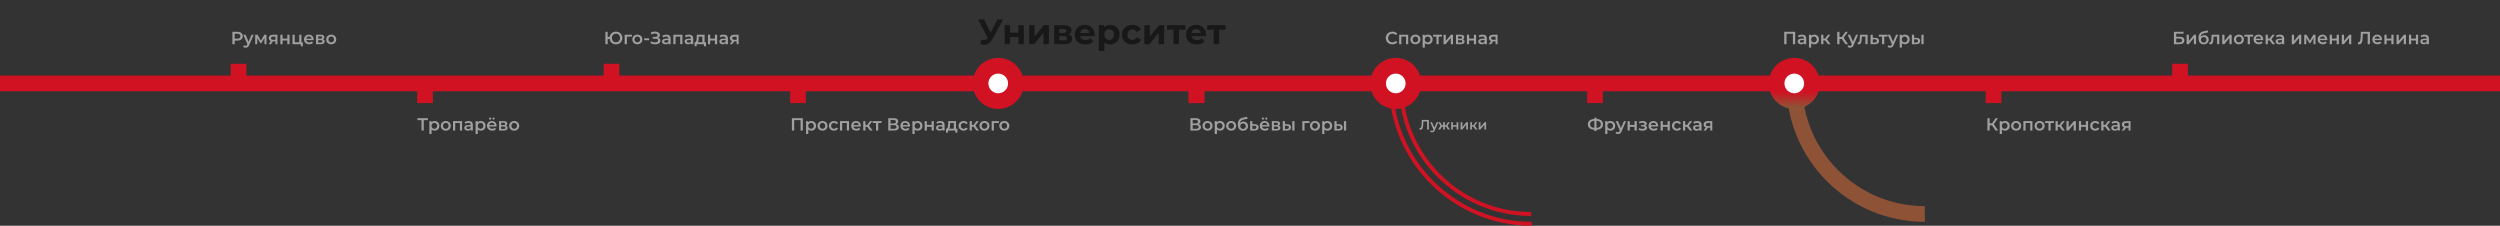 <svg width="2547" height="230" viewBox="0 0 2547 230" fill="none" xmlns="http://www.w3.org/2000/svg">
<rect x="0" y="0" width="2547" height="230" fill="#333333" stroke="none"/>
<line x1="2547" y1="85" x2="-6.99382e-07" y2="85" stroke="#D01222" stroke-width="16"/>
<line x1="623" y1="65" x2="623" y2="85" stroke="#D01222" stroke-width="16"/>
<line x1="243" y1="65" x2="243" y2="85" stroke="#D01222" stroke-width="16"/>
<line x1="813" y1="85" x2="813" y2="105" stroke="#D01222" stroke-width="16"/>
<line x1="1219" y1="85" x2="1219" y2="105" stroke="#D01222" stroke-width="16"/>
<line x1="433" y1="85" x2="433" y2="105" stroke="#D01222" stroke-width="16"/>
<line x1="1219" y1="85" x2="1219" y2="105" stroke="#D01222" stroke-width="16"/>
<line x1="1625" y1="85" x2="1625" y2="105" stroke="#D01222" stroke-width="16"/>
<line x1="2031" y1="85" x2="2031" y2="105" stroke="#D01222" stroke-width="16"/>
<line x1="2221" y1="65" x2="2221" y2="85" stroke="#D01222" stroke-width="16"/>
<path d="M1560.5 228C1481.25 228 1417 163.753 1417 84.5" stroke="#D01222" stroke-width="4"/>
<path d="M1560 218C1486.55 218 1427 158.454 1427 85" stroke="#D01222" stroke-width="4"/>
<path d="M1961 218C1887.55 218 1828 158.454 1828 85" stroke="#8E5237" stroke-width="16"/>
<circle cx="1017" cy="85" r="18" fill="white" stroke="#D01222" stroke-width="16"/>
<circle cx="1422" cy="85" r="18" fill="white" stroke="#D01222" stroke-width="16"/>
<circle cx="1828" cy="85" r="18" fill="white" stroke="url(#paint0_linear)" stroke-width="16"/>
<path d="M1021.88 19.8L1011.16 39.744C1010.12 41.664 1008.88 43.116 1007.41 44.1C1005.97 45.084 1004.4 45.576 1002.7 45.576C1001.38 45.576 1000.01 45.288 998.592 44.712L999.996 40.284C1001 40.596 1001.84 40.752 1002.52 40.752C1003.24 40.752 1003.88 40.584 1004.46 40.248C1005.04 39.888 1005.56 39.336 1006.04 38.592L1006.26 38.304L996.324 19.8H1002.55L1009.25 33.336L1016.16 19.8H1021.88ZM1023.49 25.632H1029.07V33.192H1037.49V25.632H1043.11V45H1037.49V37.764H1029.07V45H1023.49V25.632ZM1048.48 25.632H1054.06V37.152L1063.49 25.632H1068.64V45H1063.06V33.48L1053.67 45H1048.48V25.632ZM1088.84 34.884C1091.12 35.652 1092.26 37.188 1092.26 39.492C1092.26 41.244 1091.6 42.6 1090.28 43.56C1088.96 44.52 1086.99 45 1084.37 45H1074.04V25.632H1083.94C1086.36 25.632 1088.26 26.076 1089.63 26.964C1091 27.828 1091.68 29.052 1091.68 30.636C1091.68 31.596 1091.43 32.448 1090.92 33.192C1090.44 33.912 1089.75 34.476 1088.84 34.884ZM1079.19 33.588H1083.44C1085.4 33.588 1086.39 32.892 1086.39 31.5C1086.39 30.132 1085.4 29.448 1083.44 29.448H1079.19V33.588ZM1083.9 41.184C1085.97 41.184 1087 40.476 1087 39.06C1087 38.316 1086.76 37.776 1086.28 37.44C1085.8 37.08 1085.04 36.9 1084.01 36.9H1079.19V41.184H1083.9ZM1115.26 35.388C1115.26 35.46 1115.23 35.964 1115.15 36.9H1100.5C1100.77 38.1 1101.39 39.048 1102.37 39.744C1103.36 40.44 1104.58 40.788 1106.05 40.788C1107.05 40.788 1107.94 40.644 1108.71 40.356C1109.5 40.044 1110.23 39.564 1110.91 38.916L1113.89 42.156C1112.07 44.244 1109.41 45.288 1105.9 45.288C1103.72 45.288 1101.79 44.868 1100.11 44.028C1098.43 43.164 1097.13 41.976 1096.22 40.464C1095.31 38.952 1094.85 37.236 1094.85 35.316C1094.85 33.42 1095.29 31.716 1096.18 30.204C1097.09 28.668 1098.33 27.48 1099.89 26.64C1101.47 25.776 1103.24 25.344 1105.18 25.344C1107.08 25.344 1108.79 25.752 1110.33 26.568C1111.87 27.384 1113.07 28.56 1113.93 30.096C1114.82 31.608 1115.26 33.372 1115.26 35.388ZM1105.22 29.592C1103.95 29.592 1102.88 29.952 1102.01 30.672C1101.15 31.392 1100.62 32.376 1100.43 33.624H1109.97C1109.78 32.4 1109.25 31.428 1108.39 30.708C1107.52 29.964 1106.47 29.592 1105.22 29.592ZM1130.98 25.344C1132.78 25.344 1134.41 25.764 1135.88 26.604C1137.36 27.42 1138.53 28.584 1139.37 30.096C1140.21 31.584 1140.63 33.324 1140.63 35.316C1140.63 37.308 1140.21 39.06 1139.37 40.572C1138.53 42.06 1137.36 43.224 1135.88 44.064C1134.41 44.88 1132.78 45.288 1130.98 45.288C1128.51 45.288 1126.56 44.508 1125.15 42.948V51.984H1119.53V25.632H1124.9V27.864C1126.29 26.184 1128.32 25.344 1130.98 25.344ZM1130.01 40.68C1131.45 40.68 1132.62 40.2 1133.54 39.24C1134.47 38.256 1134.94 36.948 1134.94 35.316C1134.94 33.684 1134.47 32.388 1133.54 31.428C1132.62 30.444 1131.45 29.952 1130.01 29.952C1128.57 29.952 1127.38 30.444 1126.44 31.428C1125.53 32.388 1125.08 33.684 1125.08 35.316C1125.08 36.948 1125.53 38.256 1126.44 39.24C1127.38 40.2 1128.57 40.68 1130.01 40.68ZM1153.78 45.288C1151.72 45.288 1149.86 44.868 1148.2 44.028C1146.57 43.164 1145.28 41.976 1144.35 40.464C1143.44 38.952 1142.98 37.236 1142.98 35.316C1142.98 33.396 1143.44 31.68 1144.35 30.168C1145.28 28.656 1146.57 27.48 1148.2 26.64C1149.86 25.776 1151.72 25.344 1153.78 25.344C1155.82 25.344 1157.6 25.776 1159.11 26.64C1160.64 27.48 1161.76 28.692 1162.46 30.276L1158.1 32.616C1157.09 30.84 1155.64 29.952 1153.74 29.952C1152.28 29.952 1151.07 30.432 1150.11 31.392C1149.15 32.352 1148.67 33.66 1148.67 35.316C1148.67 36.972 1149.15 38.28 1150.11 39.24C1151.07 40.2 1152.28 40.68 1153.74 40.68C1155.66 40.68 1157.12 39.792 1158.1 38.016L1162.46 40.392C1161.76 41.928 1160.64 43.128 1159.11 43.992C1157.6 44.856 1155.82 45.288 1153.78 45.288ZM1165.87 25.632H1171.45V37.152L1180.88 25.632H1186.03V45H1180.45V33.48L1171.05 45H1165.87V25.632ZM1207.7 30.24H1201.15V45H1195.57V30.24H1189.01V25.632H1207.7V30.24ZM1228.71 35.388C1228.71 35.46 1228.68 35.964 1228.6 36.9H1213.95C1214.22 38.1 1214.84 39.048 1215.82 39.744C1216.81 40.44 1218.03 40.788 1219.5 40.788C1220.5 40.788 1221.39 40.644 1222.16 40.356C1222.95 40.044 1223.68 39.564 1224.36 38.916L1227.34 42.156C1225.52 44.244 1222.86 45.288 1219.35 45.288C1217.17 45.288 1215.24 44.868 1213.56 44.028C1211.88 43.164 1210.58 41.976 1209.67 40.464C1208.76 38.952 1208.3 37.236 1208.3 35.316C1208.3 33.42 1208.74 31.716 1209.63 30.204C1210.54 28.668 1211.78 27.48 1213.34 26.64C1214.92 25.776 1216.69 25.344 1218.63 25.344C1220.53 25.344 1222.24 25.752 1223.78 26.568C1225.32 27.384 1226.52 28.56 1227.38 30.096C1228.27 31.608 1228.71 33.372 1228.71 35.388ZM1218.67 29.592C1217.4 29.592 1216.33 29.952 1215.46 30.672C1214.6 31.392 1214.07 32.376 1213.88 33.624H1223.42C1223.23 32.4 1222.7 31.428 1221.84 30.708C1220.97 29.964 1219.92 29.592 1218.67 29.592ZM1248.62 30.24H1242.07V45H1236.49V30.24H1229.94V25.632H1248.62V30.24Z" fill="#181818"/>
<path d="M817.924 120.4V133H815.62V122.38H809.086V133H806.782V120.4H817.924ZM826.553 123.28C827.489 123.28 828.323 123.484 829.055 123.892C829.799 124.3 830.381 124.876 830.801 125.62C831.221 126.364 831.431 127.222 831.431 128.194C831.431 129.166 831.221 130.03 830.801 130.786C830.381 131.53 829.799 132.106 829.055 132.514C828.323 132.922 827.489 133.126 826.553 133.126C825.257 133.126 824.231 132.694 823.475 131.83V136.492H821.225V123.388H823.367V124.648C823.739 124.192 824.195 123.85 824.735 123.622C825.287 123.394 825.893 123.28 826.553 123.28ZM826.301 131.2C827.129 131.2 827.807 130.924 828.335 130.372C828.875 129.82 829.145 129.094 829.145 128.194C829.145 127.294 828.875 126.568 828.335 126.016C827.807 125.464 827.129 125.188 826.301 125.188C825.761 125.188 825.275 125.314 824.843 125.566C824.411 125.806 824.069 126.154 823.817 126.61C823.565 127.066 823.439 127.594 823.439 128.194C823.439 128.794 823.565 129.322 823.817 129.778C824.069 130.234 824.411 130.588 824.843 130.84C825.275 131.08 825.761 131.2 826.301 131.2ZM837.954 133.126C836.982 133.126 836.106 132.916 835.326 132.496C834.546 132.076 833.934 131.494 833.49 130.75C833.058 129.994 832.842 129.142 832.842 128.194C832.842 127.246 833.058 126.4 833.49 125.656C833.934 124.912 834.546 124.33 835.326 123.91C836.106 123.49 836.982 123.28 837.954 123.28C838.938 123.28 839.82 123.49 840.6 123.91C841.38 124.33 841.986 124.912 842.418 125.656C842.862 126.4 843.084 127.246 843.084 128.194C843.084 129.142 842.862 129.994 842.418 130.75C841.986 131.494 841.38 132.076 840.6 132.496C839.82 132.916 838.938 133.126 837.954 133.126ZM837.954 131.2C838.782 131.2 839.466 130.924 840.006 130.372C840.546 129.82 840.816 129.094 840.816 128.194C840.816 127.294 840.546 126.568 840.006 126.016C839.466 125.464 838.782 125.188 837.954 125.188C837.126 125.188 836.442 125.464 835.902 126.016C835.374 126.568 835.11 127.294 835.11 128.194C835.11 129.094 835.374 129.82 835.902 130.372C836.442 130.924 837.126 131.2 837.954 131.2ZM849.681 133.126C848.685 133.126 847.791 132.916 846.999 132.496C846.207 132.076 845.589 131.494 845.145 130.75C844.701 129.994 844.479 129.142 844.479 128.194C844.479 127.246 844.701 126.4 845.145 125.656C845.589 124.912 846.201 124.33 846.981 123.91C847.773 123.49 848.673 123.28 849.681 123.28C850.629 123.28 851.457 123.472 852.165 123.856C852.885 124.24 853.425 124.792 853.785 125.512L852.057 126.52C851.781 126.076 851.433 125.746 851.013 125.53C850.605 125.302 850.155 125.188 849.663 125.188C848.823 125.188 848.127 125.464 847.575 126.016C847.023 126.556 846.747 127.282 846.747 128.194C846.747 129.106 847.017 129.838 847.557 130.39C848.109 130.93 848.811 131.2 849.663 131.2C850.155 131.2 850.605 131.092 851.013 130.876C851.433 130.648 851.781 130.312 852.057 129.868L853.785 130.876C853.413 131.596 852.867 132.154 852.147 132.55C851.439 132.934 850.617 133.126 849.681 133.126ZM864.982 123.388V133H862.75V125.296H858.016V133H855.766V123.388H864.982ZM877.018 128.248C877.018 128.404 877.006 128.626 876.982 128.914H869.44C869.572 129.622 869.914 130.186 870.466 130.606C871.03 131.014 871.726 131.218 872.554 131.218C873.61 131.218 874.48 130.87 875.164 130.174L876.37 131.56C875.938 132.076 875.392 132.466 874.732 132.73C874.072 132.994 873.328 133.126 872.5 133.126C871.444 133.126 870.514 132.916 869.71 132.496C868.906 132.076 868.282 131.494 867.838 130.75C867.406 129.994 867.19 129.142 867.19 128.194C867.19 127.258 867.4 126.418 867.82 125.674C868.252 124.918 868.846 124.33 869.602 123.91C870.358 123.49 871.21 123.28 872.158 123.28C873.094 123.28 873.928 123.49 874.66 123.91C875.404 124.318 875.98 124.9 876.388 125.656C876.808 126.4 877.018 127.264 877.018 128.248ZM872.158 125.08C871.438 125.08 870.826 125.296 870.322 125.728C869.83 126.148 869.53 126.712 869.422 127.42H874.876C874.78 126.724 874.486 126.16 873.994 125.728C873.502 125.296 872.89 125.08 872.158 125.08ZM883.475 129.148H881.729V133H879.479V123.388H881.729V127.276H883.529L886.373 123.388H888.785L885.293 128.014L889.019 133H886.373L883.475 129.148ZM898.097 125.296H894.731V133H892.481V125.296H889.097V123.388H898.097V125.296ZM913.253 126.448C914.057 126.664 914.669 127.036 915.089 127.564C915.509 128.08 915.719 128.728 915.719 129.508C915.719 130.612 915.311 131.47 914.495 132.082C913.679 132.694 912.497 133 910.949 133H904.973V120.4H910.607C912.023 120.4 913.127 120.682 913.919 121.246C914.711 121.81 915.107 122.608 915.107 123.64C915.107 124.3 914.945 124.87 914.621 125.35C914.309 125.83 913.853 126.196 913.253 126.448ZM907.277 125.782H910.409C911.165 125.782 911.741 125.632 912.137 125.332C912.533 125.032 912.731 124.588 912.731 124C912.731 123.412 912.533 122.968 912.137 122.668C911.741 122.356 911.165 122.2 910.409 122.2H907.277V125.782ZM910.877 131.2C912.533 131.2 913.361 130.576 913.361 129.328C913.361 128.104 912.533 127.492 910.877 127.492H907.277V131.2H910.877ZM927.133 128.248C927.133 128.404 927.121 128.626 927.097 128.914H919.555C919.687 129.622 920.029 130.186 920.581 130.606C921.145 131.014 921.841 131.218 922.669 131.218C923.725 131.218 924.595 130.87 925.279 130.174L926.485 131.56C926.053 132.076 925.507 132.466 924.847 132.73C924.187 132.994 923.443 133.126 922.615 133.126C921.559 133.126 920.629 132.916 919.825 132.496C919.021 132.076 918.397 131.494 917.953 130.75C917.521 129.994 917.305 129.142 917.305 128.194C917.305 127.258 917.515 126.418 917.935 125.674C918.367 124.918 918.961 124.33 919.717 123.91C920.473 123.49 921.325 123.28 922.273 123.28C923.209 123.28 924.043 123.49 924.775 123.91C925.519 124.318 926.095 124.9 926.503 125.656C926.923 126.4 927.133 127.264 927.133 128.248ZM922.273 125.08C921.553 125.08 920.941 125.296 920.437 125.728C919.945 126.148 919.645 126.712 919.537 127.42H924.991C924.895 126.724 924.601 126.16 924.109 125.728C923.617 125.296 923.005 125.08 922.273 125.08ZM934.922 123.28C935.858 123.28 936.692 123.484 937.424 123.892C938.168 124.3 938.75 124.876 939.17 125.62C939.59 126.364 939.8 127.222 939.8 128.194C939.8 129.166 939.59 130.03 939.17 130.786C938.75 131.53 938.168 132.106 937.424 132.514C936.692 132.922 935.858 133.126 934.922 133.126C933.626 133.126 932.6 132.694 931.844 131.83V136.492H929.594V123.388H931.736V124.648C932.108 124.192 932.564 123.85 933.104 123.622C933.656 123.394 934.262 123.28 934.922 123.28ZM934.67 131.2C935.498 131.2 936.176 130.924 936.704 130.372C937.244 129.82 937.514 129.094 937.514 128.194C937.514 127.294 937.244 126.568 936.704 126.016C936.176 125.464 935.498 125.188 934.67 125.188C934.13 125.188 933.644 125.314 933.212 125.566C932.78 125.806 932.438 126.154 932.186 126.61C931.934 127.066 931.808 127.594 931.808 128.194C931.808 128.794 931.934 129.322 932.186 129.778C932.438 130.234 932.78 130.588 933.212 130.84C933.644 131.08 934.13 131.2 934.67 131.2ZM942.039 123.388H944.289V127.294H949.131V123.388H951.381V133H949.131V129.202H944.289V133H942.039V123.388ZM957.979 123.28C959.395 123.28 960.475 123.622 961.219 124.306C961.975 124.978 962.353 125.998 962.353 127.366V133H960.229V131.83C959.953 132.25 959.557 132.574 959.041 132.802C958.537 133.018 957.925 133.126 957.205 133.126C956.485 133.126 955.855 133.006 955.315 132.766C954.775 132.514 954.355 132.172 954.055 131.74C953.767 131.296 953.623 130.798 953.623 130.246C953.623 129.382 953.941 128.692 954.577 128.176C955.225 127.648 956.239 127.384 957.619 127.384H960.103V127.24C960.103 126.568 959.899 126.052 959.491 125.692C959.095 125.332 958.501 125.152 957.709 125.152C957.169 125.152 956.635 125.236 956.107 125.404C955.591 125.572 955.153 125.806 954.793 126.106L953.911 124.468C954.415 124.084 955.021 123.79 955.729 123.586C956.437 123.382 957.187 123.28 957.979 123.28ZM957.673 131.488C958.237 131.488 958.735 131.362 959.167 131.11C959.611 130.846 959.923 130.474 960.103 129.994V128.878H957.781C956.485 128.878 955.837 129.304 955.837 130.156C955.837 130.564 955.999 130.888 956.323 131.128C956.647 131.368 957.097 131.488 957.673 131.488ZM975.397 131.092V135.142H973.291V133H965.875V135.142H963.787V131.092H964.237C964.849 131.068 965.263 130.678 965.479 129.922C965.707 129.154 965.857 128.074 965.929 126.682L966.055 123.388H973.975V131.092H975.397ZM967.981 126.844C967.933 127.948 967.843 128.848 967.711 129.544C967.579 130.24 967.339 130.756 966.991 131.092H971.725V125.296H968.035L967.981 126.844ZM981.781 133.126C980.785 133.126 979.891 132.916 979.099 132.496C978.307 132.076 977.689 131.494 977.245 130.75C976.801 129.994 976.579 129.142 976.579 128.194C976.579 127.246 976.801 126.4 977.245 125.656C977.689 124.912 978.301 124.33 979.081 123.91C979.873 123.49 980.773 123.28 981.781 123.28C982.729 123.28 983.557 123.472 984.265 123.856C984.985 124.24 985.525 124.792 985.885 125.512L984.157 126.52C983.881 126.076 983.533 125.746 983.113 125.53C982.705 125.302 982.255 125.188 981.763 125.188C980.923 125.188 980.227 125.464 979.675 126.016C979.123 126.556 978.847 127.282 978.847 128.194C978.847 129.106 979.117 129.838 979.657 130.39C980.209 130.93 980.911 131.2 981.763 131.2C982.255 131.2 982.705 131.092 983.113 130.876C983.533 130.648 983.881 130.312 984.157 129.868L985.885 130.876C985.513 131.596 984.967 132.154 984.247 132.55C983.539 132.934 982.717 133.126 981.781 133.126ZM991.862 129.148H990.116V133H987.866V123.388H990.116V127.276H991.916L994.76 123.388H997.172L993.68 128.014L997.406 133H994.76L991.862 129.148ZM1002.96 133.126C1001.99 133.126 1001.11 132.916 1000.33 132.496C999.552 132.076 998.94 131.494 998.496 130.75C998.064 129.994 997.848 129.142 997.848 128.194C997.848 127.246 998.064 126.4 998.496 125.656C998.94 124.912 999.552 124.33 1000.33 123.91C1001.11 123.49 1001.99 123.28 1002.96 123.28C1003.94 123.28 1004.83 123.49 1005.61 123.91C1006.39 124.33 1006.99 124.912 1007.42 125.656C1007.87 126.4 1008.09 127.246 1008.09 128.194C1008.09 129.142 1007.87 129.994 1007.42 130.75C1006.99 131.494 1006.39 132.076 1005.61 132.496C1004.83 132.916 1003.94 133.126 1002.96 133.126ZM1002.96 131.2C1003.79 131.2 1004.47 130.924 1005.01 130.372C1005.55 129.82 1005.82 129.094 1005.82 128.194C1005.82 127.294 1005.55 126.568 1005.01 126.016C1004.47 125.464 1003.79 125.188 1002.96 125.188C1002.13 125.188 1001.45 125.464 1000.91 126.016C1000.38 126.568 1000.12 127.294 1000.12 128.194C1000.12 129.094 1000.38 129.82 1000.91 130.372C1001.45 130.924 1002.13 131.2 1002.96 131.2ZM1017.69 125.296H1012.56V133H1010.31V123.388H1017.69V125.296ZM1023.19 133.126C1022.22 133.126 1021.34 132.916 1020.56 132.496C1019.78 132.076 1019.17 131.494 1018.73 130.75C1018.3 129.994 1018.08 129.142 1018.08 128.194C1018.08 127.246 1018.3 126.4 1018.73 125.656C1019.17 124.912 1019.78 124.33 1020.56 123.91C1021.34 123.49 1022.22 123.28 1023.19 123.28C1024.18 123.28 1025.06 123.49 1025.84 123.91C1026.62 124.33 1027.22 124.912 1027.66 125.656C1028.1 126.4 1028.32 127.246 1028.32 128.194C1028.32 129.142 1028.1 129.994 1027.66 130.75C1027.22 131.494 1026.62 132.076 1025.84 132.496C1025.06 132.916 1024.18 133.126 1023.19 133.126ZM1023.19 131.2C1024.02 131.2 1024.7 130.924 1025.24 130.372C1025.78 129.82 1026.05 129.094 1026.05 128.194C1026.05 127.294 1025.78 126.568 1025.24 126.016C1024.7 125.464 1024.02 125.188 1023.19 125.188C1022.36 125.188 1021.68 125.464 1021.14 126.016C1020.61 126.568 1020.35 127.294 1020.35 128.194C1020.35 129.094 1020.61 129.82 1021.14 130.372C1021.68 130.924 1022.36 131.2 1023.19 131.2Z" fill="#A0A0A0"/>
<path d="M627.546 32.22C628.782 32.22 629.892 32.502 630.876 33.066C631.872 33.618 632.652 34.386 633.216 35.37C633.78 36.354 634.062 37.464 634.062 38.7C634.062 39.936 633.78 41.046 633.216 42.03C632.652 43.014 631.872 43.788 630.876 44.352C629.892 44.904 628.782 45.18 627.546 45.18C626.418 45.18 625.386 44.946 624.45 44.478C623.526 44.01 622.764 43.356 622.164 42.516C621.576 41.676 621.21 40.722 621.066 39.654H619.086V45H616.782V32.4H619.086V37.566H621.102C621.27 36.522 621.648 35.598 622.236 34.794C622.836 33.978 623.592 33.348 624.504 32.904C625.428 32.448 626.442 32.22 627.546 32.22ZM627.546 43.128C628.326 43.128 629.034 42.942 629.67 42.57C630.306 42.198 630.804 41.676 631.164 41.004C631.524 40.332 631.704 39.564 631.704 38.7C631.704 37.836 631.524 37.068 631.164 36.396C630.804 35.724 630.306 35.202 629.67 34.83C629.034 34.458 628.326 34.272 627.546 34.272C626.766 34.272 626.058 34.458 625.422 34.83C624.798 35.202 624.3 35.724 623.928 36.396C623.568 37.068 623.388 37.836 623.388 38.7C623.388 39.564 623.568 40.332 623.928 41.004C624.3 41.676 624.798 42.198 625.422 42.57C626.058 42.942 626.766 43.128 627.546 43.128ZM643.808 37.296H638.678V45H636.428V35.388H643.808V37.296ZM649.308 45.126C648.336 45.126 647.46 44.916 646.68 44.496C645.9 44.076 645.288 43.494 644.844 42.75C644.412 41.994 644.196 41.142 644.196 40.194C644.196 39.246 644.412 38.4 644.844 37.656C645.288 36.912 645.9 36.33 646.68 35.91C647.46 35.49 648.336 35.28 649.308 35.28C650.292 35.28 651.174 35.49 651.954 35.91C652.734 36.33 653.34 36.912 653.772 37.656C654.216 38.4 654.438 39.246 654.438 40.194C654.438 41.142 654.216 41.994 653.772 42.75C653.34 43.494 652.734 44.076 651.954 44.496C651.174 44.916 650.292 45.126 649.308 45.126ZM649.308 43.2C650.136 43.2 650.82 42.924 651.36 42.372C651.9 41.82 652.17 41.094 652.17 40.194C652.17 39.294 651.9 38.568 651.36 38.016C650.82 37.464 650.136 37.188 649.308 37.188C648.48 37.188 647.796 37.464 647.256 38.016C646.728 38.568 646.464 39.294 646.464 40.194C646.464 41.094 646.728 41.82 647.256 42.372C647.796 42.924 648.48 43.2 649.308 43.2ZM656.314 39.06H661.264V40.932H656.314V39.06ZM670.462 38.43C671.218 38.67 671.806 39.06 672.226 39.6C672.658 40.128 672.874 40.752 672.874 41.472C672.874 42.228 672.628 42.888 672.136 43.452C671.644 44.004 670.984 44.43 670.156 44.73C669.34 45.03 668.446 45.18 667.474 45.18C666.634 45.18 665.788 45.066 664.936 44.838C664.096 44.598 663.316 44.244 662.596 43.776L663.352 42.066C663.904 42.438 664.516 42.726 665.188 42.93C665.86 43.122 666.526 43.218 667.186 43.218C668.134 43.218 668.92 43.032 669.544 42.66C670.18 42.288 670.498 41.778 670.498 41.13C670.498 40.578 670.27 40.158 669.814 39.87C669.358 39.582 668.728 39.438 667.924 39.438H664.99V37.602H667.744C668.44 37.602 668.986 37.458 669.382 37.17C669.778 36.882 669.976 36.492 669.976 36C669.976 35.412 669.706 34.956 669.166 34.632C668.638 34.308 667.96 34.146 667.132 34.146C666.568 34.146 665.986 34.23 665.386 34.398C664.786 34.554 664.222 34.788 663.694 35.1L662.956 33.21C663.604 32.862 664.288 32.604 665.008 32.436C665.74 32.256 666.466 32.166 667.186 32.166C668.122 32.166 668.98 32.31 669.76 32.598C670.552 32.886 671.182 33.3 671.65 33.84C672.118 34.368 672.352 34.992 672.352 35.712C672.352 36.336 672.184 36.882 671.848 37.35C671.512 37.818 671.05 38.178 670.462 38.43ZM678.858 35.28C680.274 35.28 681.354 35.622 682.098 36.306C682.854 36.978 683.232 37.998 683.232 39.366V45H681.108V43.83C680.832 44.25 680.436 44.574 679.92 44.802C679.416 45.018 678.804 45.126 678.084 45.126C677.364 45.126 676.734 45.006 676.194 44.766C675.654 44.514 675.234 44.172 674.934 43.74C674.646 43.296 674.502 42.798 674.502 42.246C674.502 41.382 674.82 40.692 675.456 40.176C676.104 39.648 677.118 39.384 678.498 39.384H680.982V39.24C680.982 38.568 680.778 38.052 680.37 37.692C679.974 37.332 679.38 37.152 678.588 37.152C678.048 37.152 677.514 37.236 676.986 37.404C676.47 37.572 676.032 37.806 675.672 38.106L674.79 36.468C675.294 36.084 675.9 35.79 676.608 35.586C677.316 35.382 678.066 35.28 678.858 35.28ZM678.552 43.488C679.116 43.488 679.614 43.362 680.046 43.11C680.49 42.846 680.802 42.474 680.982 41.994V40.878H678.66C677.364 40.878 676.716 41.304 676.716 42.156C676.716 42.564 676.878 42.888 677.202 43.128C677.526 43.368 677.976 43.488 678.552 43.488ZM695.232 35.388V45H693V37.296H688.266V45H686.016V35.388H695.232ZM701.85 35.28C703.266 35.28 704.346 35.622 705.09 36.306C705.846 36.978 706.224 37.998 706.224 39.366V45H704.1V43.83C703.824 44.25 703.428 44.574 702.912 44.802C702.408 45.018 701.796 45.126 701.076 45.126C700.356 45.126 699.726 45.006 699.186 44.766C698.646 44.514 698.226 44.172 697.926 43.74C697.638 43.296 697.494 42.798 697.494 42.246C697.494 41.382 697.812 40.692 698.448 40.176C699.096 39.648 700.11 39.384 701.49 39.384H703.974V39.24C703.974 38.568 703.77 38.052 703.362 37.692C702.966 37.332 702.372 37.152 701.58 37.152C701.04 37.152 700.506 37.236 699.978 37.404C699.462 37.572 699.024 37.806 698.664 38.106L697.782 36.468C698.286 36.084 698.892 35.79 699.6 35.586C700.308 35.382 701.058 35.28 701.85 35.28ZM701.544 43.488C702.108 43.488 702.606 43.362 703.038 43.11C703.482 42.846 703.794 42.474 703.974 41.994V40.878H701.652C700.356 40.878 699.708 41.304 699.708 42.156C699.708 42.564 699.87 42.888 700.194 43.128C700.518 43.368 700.968 43.488 701.544 43.488ZM719.268 43.092V47.142H717.162V45H709.746V47.142H707.658V43.092H708.108C708.72 43.068 709.134 42.678 709.35 41.922C709.578 41.154 709.728 40.074 709.8 38.682L709.926 35.388H717.846V43.092H719.268ZM711.852 38.844C711.804 39.948 711.714 40.848 711.582 41.544C711.45 42.24 711.21 42.756 710.862 43.092H715.596V37.296H711.906L711.852 38.844ZM721.278 35.388H723.528V39.294H728.37V35.388H730.62V45H728.37V41.202H723.528V45H721.278V35.388ZM737.217 35.28C738.633 35.28 739.713 35.622 740.457 36.306C741.213 36.978 741.591 37.998 741.591 39.366V45H739.467V43.83C739.191 44.25 738.795 44.574 738.279 44.802C737.775 45.018 737.163 45.126 736.443 45.126C735.723 45.126 735.093 45.006 734.553 44.766C734.013 44.514 733.593 44.172 733.293 43.74C733.005 43.296 732.861 42.798 732.861 42.246C732.861 41.382 733.179 40.692 733.815 40.176C734.463 39.648 735.477 39.384 736.857 39.384H739.341V39.24C739.341 38.568 739.137 38.052 738.729 37.692C738.333 37.332 737.739 37.152 736.947 37.152C736.407 37.152 735.873 37.236 735.345 37.404C734.829 37.572 734.391 37.806 734.031 38.106L733.149 36.468C733.653 36.084 734.259 35.79 734.967 35.586C735.675 35.382 736.425 35.28 737.217 35.28ZM736.911 43.488C737.475 43.488 737.973 43.362 738.405 43.11C738.849 42.846 739.161 42.474 739.341 41.994V40.878H737.019C735.723 40.878 735.075 41.304 735.075 42.156C735.075 42.564 735.237 42.888 735.561 43.128C735.885 43.368 736.335 43.488 736.911 43.488ZM752.493 35.388V45H750.477V42.102H747.939L745.977 45H743.565L745.833 41.796C745.137 41.556 744.603 41.19 744.231 40.698C743.871 40.194 743.691 39.576 743.691 38.844C743.691 37.74 744.081 36.888 744.861 36.288C745.641 35.688 746.715 35.388 748.083 35.388H752.493ZM748.155 37.278C746.703 37.278 745.977 37.824 745.977 38.916C745.977 39.996 746.679 40.536 748.083 40.536H750.477V37.278H748.155Z" fill="#A0A0A0"/>
<path d="M2214.78 32.4H2224.59V34.326H2217.09V37.422H2220.81C2222.32 37.422 2223.47 37.74 2224.25 38.376C2225.04 39 2225.44 39.906 2225.44 41.094C2225.44 42.342 2225.01 43.308 2224.14 43.992C2223.28 44.664 2222.05 45 2220.45 45H2214.78V32.4ZM2220.33 43.2C2221.23 43.2 2221.91 43.026 2222.38 42.678C2222.85 42.33 2223.08 41.826 2223.08 41.166C2223.08 39.87 2222.16 39.222 2220.33 39.222H2217.09V43.2H2220.33ZM2227.75 35.388H2230V41.724L2235.31 35.388H2237.36V45H2235.11V38.664L2229.82 45H2227.75V35.388ZM2245.59 35.856C2246.5 35.856 2247.31 36.054 2248 36.45C2248.7 36.834 2249.24 37.374 2249.62 38.07C2250.02 38.766 2250.22 39.564 2250.22 40.464C2250.22 41.388 2250 42.21 2249.57 42.93C2249.14 43.638 2248.53 44.19 2247.75 44.586C2246.97 44.982 2246.08 45.18 2245.09 45.18C2243.42 45.18 2242.13 44.628 2241.22 43.524C2240.3 42.42 2239.85 40.83 2239.85 38.754C2239.85 36.822 2240.26 35.292 2241.09 34.164C2241.92 33.036 2243.18 32.292 2244.89 31.932L2249.35 30.978L2249.68 32.994L2245.63 33.822C2244.46 34.062 2243.59 34.47 2243.02 35.046C2242.44 35.622 2242.1 36.432 2242.01 37.476C2242.44 36.96 2242.96 36.564 2243.57 36.288C2244.19 36 2244.86 35.856 2245.59 35.856ZM2245.14 43.362C2245.97 43.362 2246.63 43.098 2247.14 42.57C2247.65 42.03 2247.91 41.346 2247.91 40.518C2247.91 39.69 2247.65 39.024 2247.14 38.52C2246.63 38.016 2245.97 37.764 2245.14 37.764C2244.3 37.764 2243.62 38.016 2243.11 38.52C2242.59 39.024 2242.33 39.69 2242.33 40.518C2242.33 41.358 2242.59 42.042 2243.11 42.57C2243.63 43.098 2244.31 43.362 2245.14 43.362ZM2261 35.388V45H2258.75V37.296H2255.15L2255.06 39.204C2255 40.476 2254.88 41.544 2254.7 42.408C2254.53 43.26 2254.24 43.938 2253.82 44.442C2253.41 44.934 2252.85 45.18 2252.13 45.18C2251.79 45.18 2251.38 45.114 2250.88 44.982L2250.99 43.092C2251.16 43.128 2251.3 43.146 2251.42 43.146C2251.88 43.146 2252.22 42.966 2252.45 42.606C2252.68 42.234 2252.82 41.796 2252.88 41.292C2252.95 40.776 2253.01 40.044 2253.06 39.096L2253.22 35.388H2261ZM2264.03 35.388H2266.28V41.724L2271.59 35.388H2273.64V45H2271.39V38.664L2266.1 45H2264.03V35.388ZM2280.95 45.126C2279.98 45.126 2279.1 44.916 2278.32 44.496C2277.54 44.076 2276.93 43.494 2276.49 42.75C2276.06 41.994 2275.84 41.142 2275.84 40.194C2275.84 39.246 2276.06 38.4 2276.49 37.656C2276.93 36.912 2277.54 36.33 2278.32 35.91C2279.1 35.49 2279.98 35.28 2280.95 35.28C2281.94 35.28 2282.82 35.49 2283.6 35.91C2284.38 36.33 2284.98 36.912 2285.42 37.656C2285.86 38.4 2286.08 39.246 2286.08 40.194C2286.08 41.142 2285.86 41.994 2285.42 42.75C2284.98 43.494 2284.38 44.076 2283.6 44.496C2282.82 44.916 2281.94 45.126 2280.95 45.126ZM2280.95 43.2C2281.78 43.2 2282.46 42.924 2283 42.372C2283.54 41.82 2283.81 41.094 2283.81 40.194C2283.81 39.294 2283.54 38.568 2283 38.016C2282.46 37.464 2281.78 37.188 2280.95 37.188C2280.12 37.188 2279.44 37.464 2278.9 38.016C2278.37 38.568 2278.11 39.294 2278.11 40.194C2278.11 41.094 2278.37 41.82 2278.9 42.372C2279.44 42.924 2280.12 43.2 2280.95 43.2ZM2295.57 37.296H2292.2V45H2289.95V37.296H2286.57V35.388H2295.57V37.296ZM2305.78 40.248C2305.78 40.404 2305.77 40.626 2305.74 40.914H2298.2C2298.33 41.622 2298.67 42.186 2299.23 42.606C2299.79 43.014 2300.49 43.218 2301.31 43.218C2302.37 43.218 2303.24 42.87 2303.92 42.174L2305.13 43.56C2304.7 44.076 2304.15 44.466 2303.49 44.73C2302.83 44.994 2302.09 45.126 2301.26 45.126C2300.2 45.126 2299.27 44.916 2298.47 44.496C2297.67 44.076 2297.04 43.494 2296.6 42.75C2296.17 41.994 2295.95 41.142 2295.95 40.194C2295.95 39.258 2296.16 38.418 2296.58 37.674C2297.01 36.918 2297.61 36.33 2298.36 35.91C2299.12 35.49 2299.97 35.28 2300.92 35.28C2301.85 35.28 2302.69 35.49 2303.42 35.91C2304.16 36.318 2304.74 36.9 2305.15 37.656C2305.57 38.4 2305.78 39.264 2305.78 40.248ZM2300.92 37.08C2300.2 37.08 2299.59 37.296 2299.08 37.728C2298.59 38.148 2298.29 38.712 2298.18 39.42H2303.64C2303.54 38.724 2303.25 38.16 2302.75 37.728C2302.26 37.296 2301.65 37.08 2300.92 37.08ZM2312.23 41.148H2310.49V45H2308.24V35.388H2310.49V39.276H2312.29L2315.13 35.388H2317.54L2314.05 40.014L2317.78 45H2315.13L2312.23 41.148ZM2322.77 35.28C2324.19 35.28 2325.27 35.622 2326.01 36.306C2326.77 36.978 2327.15 37.998 2327.15 39.366V45H2325.02V43.83C2324.75 44.25 2324.35 44.574 2323.83 44.802C2323.33 45.018 2322.72 45.126 2322 45.126C2321.28 45.126 2320.65 45.006 2320.11 44.766C2319.57 44.514 2319.15 44.172 2318.85 43.74C2318.56 43.296 2318.42 42.798 2318.42 42.246C2318.42 41.382 2318.73 40.692 2319.37 40.176C2320.02 39.648 2321.03 39.384 2322.41 39.384H2324.9V39.24C2324.9 38.568 2324.69 38.052 2324.28 37.692C2323.89 37.332 2323.29 37.152 2322.5 37.152C2321.96 37.152 2321.43 37.236 2320.9 37.404C2320.38 37.572 2319.95 37.806 2319.59 38.106L2318.7 36.468C2319.21 36.084 2319.81 35.79 2320.52 35.586C2321.23 35.382 2321.98 35.28 2322.77 35.28ZM2322.47 43.488C2323.03 43.488 2323.53 43.362 2323.96 43.11C2324.4 42.846 2324.72 42.474 2324.9 41.994V40.878H2322.57C2321.28 40.878 2320.63 41.304 2320.63 42.156C2320.63 42.564 2320.79 42.888 2321.12 43.128C2321.44 43.368 2321.89 43.488 2322.47 43.488ZM2334.9 35.388H2337.15V41.724L2342.46 35.388H2344.52V45H2342.27V38.664L2336.97 45H2334.9V35.388ZM2356.99 45V38.628L2353.75 43.992H2352.78L2349.6 38.61V45H2347.54V35.388H2349.9L2353.32 41.4L2356.9 35.388H2359.01L2359.03 45H2356.99ZM2371.05 40.248C2371.05 40.404 2371.03 40.626 2371.01 40.914H2363.47C2363.6 41.622 2363.94 42.186 2364.49 42.606C2365.06 43.014 2365.75 43.218 2366.58 43.218C2367.64 43.218 2368.51 42.87 2369.19 42.174L2370.4 43.56C2369.97 44.076 2369.42 44.466 2368.76 44.73C2368.1 44.994 2367.36 45.126 2366.53 45.126C2365.47 45.126 2364.54 44.916 2363.74 44.496C2362.93 44.076 2362.31 43.494 2361.87 42.75C2361.43 41.994 2361.22 41.142 2361.22 40.194C2361.22 39.258 2361.43 38.418 2361.85 37.674C2362.28 36.918 2362.87 36.33 2363.63 35.91C2364.39 35.49 2365.24 35.28 2366.19 35.28C2367.12 35.28 2367.96 35.49 2368.69 35.91C2369.43 36.318 2370.01 36.9 2370.42 37.656C2370.84 38.4 2371.05 39.264 2371.05 40.248ZM2366.19 37.08C2365.47 37.08 2364.85 37.296 2364.35 37.728C2363.86 38.148 2363.56 38.712 2363.45 39.42H2368.9C2368.81 38.724 2368.51 38.16 2368.02 37.728C2367.53 37.296 2366.92 37.08 2366.19 37.08ZM2373.51 35.388H2375.76V39.294H2380.6V35.388H2382.85V45H2380.6V41.202H2375.76V45H2373.51V35.388ZM2385.86 35.388H2388.11V41.724L2393.42 35.388H2395.48V45H2393.23V38.664L2387.93 45H2385.86V35.388ZM2414.49 32.4V45H2412.19V34.38H2407.22L2407.11 37.53C2407.05 39.294 2406.91 40.728 2406.68 41.832C2406.45 42.924 2406.09 43.758 2405.58 44.334C2405.08 44.898 2404.38 45.18 2403.49 45.18C2403.18 45.18 2402.76 45.12 2402.22 45L2402.38 42.966C2402.53 43.014 2402.71 43.038 2402.92 43.038C2403.65 43.038 2404.17 42.606 2404.47 41.742C2404.78 40.866 2404.97 39.492 2405.04 37.62L2405.22 32.4H2414.49ZM2426.79 40.248C2426.79 40.404 2426.77 40.626 2426.75 40.914H2419.21C2419.34 41.622 2419.68 42.186 2420.23 42.606C2420.8 43.014 2421.49 43.218 2422.32 43.218C2423.38 43.218 2424.25 42.87 2424.93 42.174L2426.14 43.56C2425.71 44.076 2425.16 44.466 2424.5 44.73C2423.84 44.994 2423.1 45.126 2422.27 45.126C2421.21 45.126 2420.28 44.916 2419.48 44.496C2418.67 44.076 2418.05 43.494 2417.61 42.75C2417.17 41.994 2416.96 41.142 2416.96 40.194C2416.96 39.258 2417.17 38.418 2417.59 37.674C2418.02 36.918 2418.61 36.33 2419.37 35.91C2420.13 35.49 2420.98 35.28 2421.93 35.28C2422.86 35.28 2423.7 35.49 2424.43 35.91C2425.17 36.318 2425.75 36.9 2426.16 37.656C2426.58 38.4 2426.79 39.264 2426.79 40.248ZM2421.93 37.08C2421.21 37.08 2420.59 37.296 2420.09 37.728C2419.6 38.148 2419.3 38.712 2419.19 39.42H2424.64C2424.55 38.724 2424.25 38.16 2423.76 37.728C2423.27 37.296 2422.66 37.08 2421.93 37.08ZM2429.25 35.388H2431.5V39.294H2436.34V35.388H2438.59V45H2436.34V41.202H2431.5V45H2429.25V35.388ZM2441.6 35.388H2443.85V41.724L2449.16 35.388H2451.22V45H2448.97V38.664L2443.67 45H2441.6V35.388ZM2454.24 35.388H2456.49V39.294H2461.33V35.388H2463.58V45H2461.33V41.202H2456.49V45H2454.24V35.388ZM2470.18 35.28C2471.6 35.28 2472.68 35.622 2473.42 36.306C2474.18 36.978 2474.56 37.998 2474.56 39.366V45H2472.43V43.83C2472.16 44.25 2471.76 44.574 2471.24 44.802C2470.74 45.018 2470.13 45.126 2469.41 45.126C2468.69 45.126 2468.06 45.006 2467.52 44.766C2466.98 44.514 2466.56 44.172 2466.26 43.74C2465.97 43.296 2465.83 42.798 2465.83 42.246C2465.83 41.382 2466.14 40.692 2466.78 40.176C2467.43 39.648 2468.44 39.384 2469.82 39.384H2472.31V39.24C2472.31 38.568 2472.1 38.052 2471.69 37.692C2471.3 37.332 2470.7 37.152 2469.91 37.152C2469.37 37.152 2468.84 37.236 2468.31 37.404C2467.79 37.572 2467.36 37.806 2467 38.106L2466.11 36.468C2466.62 36.084 2467.22 35.79 2467.93 35.586C2468.64 35.382 2469.39 35.28 2470.18 35.28ZM2469.88 43.488C2470.44 43.488 2470.94 43.362 2471.37 43.11C2471.81 42.846 2472.13 42.474 2472.31 41.994V40.878H2469.98C2468.69 40.878 2468.04 41.304 2468.04 42.156C2468.04 42.564 2468.2 42.888 2468.53 43.128C2468.85 43.368 2469.3 43.488 2469.88 43.488Z" fill="#A0A0A0"/>
<path d="M1828.92 32.4V45H1826.62V34.38H1820.09V45H1817.78V32.4H1828.92ZM1835.81 35.28C1837.22 35.28 1838.3 35.622 1839.05 36.306C1839.8 36.978 1840.18 37.998 1840.18 39.366V45H1838.06V43.83C1837.78 44.25 1837.38 44.574 1836.87 44.802C1836.36 45.018 1835.75 45.126 1835.03 45.126C1834.31 45.126 1833.68 45.006 1833.14 44.766C1832.6 44.514 1832.18 44.172 1831.88 43.74C1831.59 43.296 1831.45 42.798 1831.45 42.246C1831.45 41.382 1831.77 40.692 1832.4 40.176C1833.05 39.648 1834.07 39.384 1835.45 39.384H1837.93V39.24C1837.93 38.568 1837.73 38.052 1837.32 37.692C1836.92 37.332 1836.33 37.152 1835.54 37.152C1835 37.152 1834.46 37.236 1833.93 37.404C1833.42 37.572 1832.98 37.806 1832.62 38.106L1831.74 36.468C1832.24 36.084 1832.85 35.79 1833.56 35.586C1834.26 35.382 1835.01 35.28 1835.81 35.28ZM1835.5 43.488C1836.06 43.488 1836.56 43.362 1836.99 43.11C1837.44 42.846 1837.75 42.474 1837.93 41.994V40.878H1835.61C1834.31 40.878 1833.66 41.304 1833.66 42.156C1833.66 42.564 1833.83 42.888 1834.15 43.128C1834.47 43.368 1834.92 43.488 1835.5 43.488ZM1848.29 35.28C1849.23 35.28 1850.06 35.484 1850.8 35.892C1851.54 36.3 1852.12 36.876 1852.54 37.62C1852.96 38.364 1853.17 39.222 1853.17 40.194C1853.17 41.166 1852.96 42.03 1852.54 42.786C1852.12 43.53 1851.54 44.106 1850.8 44.514C1850.06 44.922 1849.23 45.126 1848.29 45.126C1847 45.126 1845.97 44.694 1845.22 43.83V48.492H1842.97V35.388H1845.11V36.648C1845.48 36.192 1845.94 35.85 1846.48 35.622C1847.03 35.394 1847.63 35.28 1848.29 35.28ZM1848.04 43.2C1848.87 43.2 1849.55 42.924 1850.08 42.372C1850.62 41.82 1850.89 41.094 1850.89 40.194C1850.89 39.294 1850.62 38.568 1850.08 38.016C1849.55 37.464 1848.87 37.188 1848.04 37.188C1847.5 37.188 1847.02 37.314 1846.58 37.566C1846.15 37.806 1845.81 38.154 1845.56 38.61C1845.31 39.066 1845.18 39.594 1845.18 40.194C1845.18 40.794 1845.31 41.322 1845.56 41.778C1845.81 42.234 1846.15 42.588 1846.58 42.84C1847.02 43.08 1847.5 43.2 1848.04 43.2ZM1859.41 41.148H1857.66V45H1855.41V35.388H1857.66V39.276H1859.46L1862.3 35.388H1864.72L1861.22 40.014L1864.95 45H1862.3L1859.41 41.148ZM1876.41 39.69H1874.07V45H1871.76V32.4H1874.07V37.674H1876.48L1880.1 32.4H1882.58L1878.28 38.502L1882.74 45H1880.1L1876.41 39.69ZM1893.03 35.388L1888.53 45.774C1888.11 46.818 1887.6 47.55 1887 47.97C1886.4 48.402 1885.67 48.618 1884.82 48.618C1884.34 48.618 1883.87 48.54 1883.4 48.384C1882.93 48.228 1882.55 48.012 1882.25 47.736L1883.15 46.08C1883.36 46.284 1883.62 46.446 1883.9 46.566C1884.2 46.686 1884.5 46.746 1884.8 46.746C1885.2 46.746 1885.52 46.644 1885.78 46.44C1886.04 46.236 1886.28 45.894 1886.5 45.414L1886.66 45.036L1882.46 35.388H1884.8L1887.83 42.498L1890.87 35.388H1893.03ZM1902.71 35.388V45H1900.46V37.296H1896.86L1896.77 39.204C1896.71 40.476 1896.59 41.544 1896.41 42.408C1896.24 43.26 1895.94 43.938 1895.52 44.442C1895.12 44.934 1894.55 45.18 1893.83 45.18C1893.5 45.18 1893.08 45.114 1892.59 44.982L1892.7 43.092C1892.87 43.128 1893.01 43.146 1893.13 43.146C1893.59 43.146 1893.93 42.966 1894.16 42.606C1894.38 42.234 1894.53 41.796 1894.59 41.292C1894.66 40.776 1894.72 40.044 1894.77 39.096L1894.93 35.388H1902.71ZM1910.56 38.556C1911.78 38.556 1912.72 38.832 1913.37 39.384C1914.03 39.936 1914.36 40.716 1914.36 41.724C1914.36 42.78 1914 43.596 1913.28 44.172C1912.56 44.748 1911.54 45.03 1910.24 45.018L1905.74 45V35.388H1907.99V38.538L1910.56 38.556ZM1910.04 43.362C1910.7 43.374 1911.2 43.236 1911.55 42.948C1911.9 42.66 1912.07 42.24 1912.07 41.688C1912.07 41.148 1911.9 40.752 1911.57 40.5C1911.23 40.248 1910.72 40.116 1910.04 40.104L1907.99 40.086V43.344L1910.04 43.362ZM1923.05 37.296H1919.69V45H1917.44V37.296H1914.05V35.388H1923.05V37.296ZM1933.83 35.388L1929.33 45.774C1928.91 46.818 1928.4 47.55 1927.8 47.97C1927.2 48.402 1926.47 48.618 1925.62 48.618C1925.14 48.618 1924.67 48.54 1924.2 48.384C1923.73 48.228 1923.35 48.012 1923.05 47.736L1923.95 46.08C1924.16 46.284 1924.41 46.446 1924.7 46.566C1925 46.686 1925.3 46.746 1925.6 46.746C1926 46.746 1926.32 46.644 1926.57 46.44C1926.84 46.236 1927.08 45.894 1927.29 45.414L1927.46 45.036L1923.26 35.388H1925.6L1928.63 42.498L1931.67 35.388H1933.83ZM1940.72 35.28C1941.65 35.28 1942.49 35.484 1943.22 35.892C1943.96 36.3 1944.55 36.876 1944.97 37.62C1945.39 38.364 1945.6 39.222 1945.6 40.194C1945.6 41.166 1945.39 42.03 1944.97 42.786C1944.55 43.53 1943.96 44.106 1943.22 44.514C1942.49 44.922 1941.65 45.126 1940.72 45.126C1939.42 45.126 1938.4 44.694 1937.64 43.83V48.492H1935.39V35.388H1937.53V36.648C1937.9 36.192 1938.36 35.85 1938.9 35.622C1939.45 35.394 1940.06 35.28 1940.72 35.28ZM1940.47 43.2C1941.29 43.2 1941.97 42.924 1942.5 42.372C1943.04 41.82 1943.31 41.094 1943.31 40.194C1943.31 39.294 1943.04 38.568 1942.5 38.016C1941.97 37.464 1941.29 37.188 1940.47 37.188C1939.93 37.188 1939.44 37.314 1939.01 37.566C1938.58 37.806 1938.23 38.154 1937.98 38.61C1937.73 39.066 1937.6 39.594 1937.6 40.194C1937.6 40.794 1937.73 41.322 1937.98 41.778C1938.23 42.234 1938.58 42.588 1939.01 42.84C1939.44 43.08 1939.93 43.2 1940.47 43.2ZM1952.52 38.556C1953.74 38.556 1954.68 38.832 1955.32 39.384C1955.97 39.936 1956.3 40.716 1956.3 41.724C1956.3 42.78 1955.94 43.596 1955.22 44.172C1954.51 44.748 1953.5 45.03 1952.19 45.018L1947.84 45V35.388H1950.09V38.538L1952.52 38.556ZM1957.54 35.388H1959.79V45H1957.54V35.388ZM1951.99 43.362C1952.65 43.374 1953.16 43.236 1953.51 42.948C1953.85 42.66 1954.03 42.24 1954.03 41.688C1954.03 41.148 1953.86 40.752 1953.52 40.5C1953.19 40.248 1952.68 40.116 1951.99 40.104L1950.09 40.086V43.344L1951.99 43.362Z" fill="#A0A0A0"/>
<path d="M1418.56 45.18C1417.29 45.18 1416.14 44.904 1415.1 44.352C1414.08 43.788 1413.28 43.014 1412.69 42.03C1412.12 41.046 1411.83 39.936 1411.83 38.7C1411.83 37.464 1412.12 36.354 1412.71 35.37C1413.3 34.386 1414.1 33.618 1415.12 33.066C1416.15 32.502 1417.31 32.22 1418.58 32.22C1419.61 32.22 1420.55 32.4 1421.4 32.76C1422.26 33.12 1422.98 33.642 1423.56 34.326L1422.05 35.748C1421.14 34.764 1420.02 34.272 1418.69 34.272C1417.82 34.272 1417.05 34.464 1416.36 34.848C1415.68 35.22 1415.15 35.742 1414.76 36.414C1414.38 37.086 1414.19 37.848 1414.19 38.7C1414.19 39.552 1414.38 40.314 1414.76 40.986C1415.15 41.658 1415.68 42.186 1416.36 42.57C1417.05 42.942 1417.82 43.128 1418.69 43.128C1420.02 43.128 1421.14 42.63 1422.05 41.634L1423.56 43.074C1422.98 43.758 1422.25 44.28 1421.39 44.64C1420.53 45 1419.59 45.18 1418.56 45.18ZM1434.7 35.388V45H1432.47V37.296H1427.73V45H1425.48V35.388H1434.7ZM1442.02 45.126C1441.05 45.126 1440.17 44.916 1439.39 44.496C1438.61 44.076 1438 43.494 1437.56 42.75C1437.12 41.994 1436.91 41.142 1436.91 40.194C1436.91 39.246 1437.12 38.4 1437.56 37.656C1438 36.912 1438.61 36.33 1439.39 35.91C1440.17 35.49 1441.05 35.28 1442.02 35.28C1443 35.28 1443.89 35.49 1444.67 35.91C1445.45 36.33 1446.05 36.912 1446.48 37.656C1446.93 38.4 1447.15 39.246 1447.15 40.194C1447.15 41.142 1446.93 41.994 1446.48 42.75C1446.05 43.494 1445.45 44.076 1444.67 44.496C1443.89 44.916 1443 45.126 1442.02 45.126ZM1442.02 43.2C1442.85 43.2 1443.53 42.924 1444.07 42.372C1444.61 41.82 1444.88 41.094 1444.88 40.194C1444.88 39.294 1444.61 38.568 1444.07 38.016C1443.53 37.464 1442.85 37.188 1442.02 37.188C1441.19 37.188 1440.51 37.464 1439.97 38.016C1439.44 38.568 1439.18 39.294 1439.18 40.194C1439.18 41.094 1439.44 41.82 1439.97 42.372C1440.51 42.924 1441.19 43.2 1442.02 43.2ZM1454.7 35.28C1455.64 35.28 1456.47 35.484 1457.2 35.892C1457.95 36.3 1458.53 36.876 1458.95 37.62C1459.37 38.364 1459.58 39.222 1459.58 40.194C1459.58 41.166 1459.37 42.03 1458.95 42.786C1458.53 43.53 1457.95 44.106 1457.2 44.514C1456.47 44.922 1455.64 45.126 1454.7 45.126C1453.41 45.126 1452.38 44.694 1451.62 43.83V48.492H1449.37V35.388H1451.52V36.648C1451.89 36.192 1452.34 35.85 1452.88 35.622C1453.44 35.394 1454.04 35.28 1454.7 35.28ZM1454.45 43.2C1455.28 43.2 1455.96 42.924 1456.48 42.372C1457.02 41.82 1457.29 41.094 1457.29 40.194C1457.29 39.294 1457.02 38.568 1456.48 38.016C1455.96 37.464 1455.28 37.188 1454.45 37.188C1453.91 37.188 1453.42 37.314 1452.99 37.566C1452.56 37.806 1452.22 38.154 1451.97 38.61C1451.71 39.066 1451.59 39.594 1451.59 40.194C1451.59 40.794 1451.71 41.322 1451.97 41.778C1452.22 42.234 1452.56 42.588 1452.99 42.84C1453.42 43.08 1453.91 43.2 1454.45 43.2ZM1469.08 37.296H1465.72V45H1463.47V37.296H1460.08V35.388H1469.08V37.296ZM1470.71 35.388H1472.96V41.724L1478.27 35.388H1480.33V45H1478.08V38.664L1472.78 45H1470.71V35.388ZM1490.32 39.996C1491.51 40.356 1492.1 41.124 1492.1 42.3C1492.1 43.164 1491.78 43.83 1491.13 44.298C1490.48 44.766 1489.52 45 1488.25 45H1483.35V35.388H1488.05C1489.23 35.388 1490.14 35.604 1490.8 36.036C1491.46 36.468 1491.79 37.08 1491.79 37.872C1491.79 38.364 1491.66 38.79 1491.4 39.15C1491.15 39.51 1490.79 39.792 1490.32 39.996ZM1485.49 39.402H1487.85C1489.02 39.402 1489.6 39 1489.6 38.196C1489.6 37.416 1489.02 37.026 1487.85 37.026H1485.49V39.402ZM1488.07 43.362C1489.3 43.362 1489.92 42.96 1489.92 42.156C1489.92 41.736 1489.78 41.424 1489.49 41.22C1489.2 41.004 1488.75 40.896 1488.14 40.896H1485.49V43.362H1488.07ZM1494.5 35.388H1496.75V39.294H1501.59V35.388H1503.84V45H1501.59V41.202H1496.75V45H1494.5V35.388ZM1510.44 35.28C1511.85 35.28 1512.93 35.622 1513.68 36.306C1514.43 36.978 1514.81 37.998 1514.81 39.366V45H1512.69V43.83C1512.41 44.25 1512.01 44.574 1511.5 44.802C1510.99 45.018 1510.38 45.126 1509.66 45.126C1508.94 45.126 1508.31 45.006 1507.77 44.766C1507.23 44.514 1506.81 44.172 1506.51 43.74C1506.22 43.296 1506.08 42.798 1506.08 42.246C1506.08 41.382 1506.4 40.692 1507.03 40.176C1507.68 39.648 1508.7 39.384 1510.08 39.384H1512.56V39.24C1512.56 38.568 1512.36 38.052 1511.95 37.692C1511.55 37.332 1510.96 37.152 1510.17 37.152C1509.63 37.152 1509.09 37.236 1508.56 37.404C1508.05 37.572 1507.61 37.806 1507.25 38.106L1506.37 36.468C1506.87 36.084 1507.48 35.79 1508.19 35.586C1508.89 35.382 1509.64 35.28 1510.44 35.28ZM1510.13 43.488C1510.69 43.488 1511.19 43.362 1511.62 43.11C1512.07 42.846 1512.38 42.474 1512.56 41.994V40.878H1510.24C1508.94 40.878 1508.29 41.304 1508.29 42.156C1508.29 42.564 1508.46 42.888 1508.78 43.128C1509.1 43.368 1509.55 43.488 1510.13 43.488ZM1525.71 35.388V45H1523.7V42.102H1521.16L1519.2 45H1516.78L1519.05 41.796C1518.36 41.556 1517.82 41.19 1517.45 40.698C1517.09 40.194 1516.91 39.576 1516.91 38.844C1516.91 37.74 1517.3 36.888 1518.08 36.288C1518.86 35.688 1519.93 35.388 1521.3 35.388H1525.71ZM1521.37 37.278C1519.92 37.278 1519.2 37.824 1519.2 38.916C1519.2 39.996 1519.9 40.536 1521.3 40.536H1523.7V37.278H1521.37Z" fill="#A0A0A0"/>
<path d="M1633.16 126.682C1633.16 128.338 1632.59 129.646 1631.44 130.606C1630.28 131.566 1628.65 132.088 1626.52 132.172V133.504H1624.36V132.172C1622.24 132.064 1620.59 131.536 1619.43 130.588C1618.28 129.64 1617.7 128.338 1617.7 126.682C1617.7 125.026 1618.28 123.724 1619.43 122.776C1620.59 121.816 1622.24 121.282 1624.36 121.174V119.896H1626.52V121.174C1628.65 121.282 1630.28 121.816 1631.44 122.776C1632.59 123.724 1633.16 125.026 1633.16 126.682ZM1626.52 130.336C1627.96 130.228 1629.05 129.868 1629.8 129.256C1630.54 128.632 1630.91 127.768 1630.91 126.664C1630.91 125.56 1630.54 124.702 1629.78 124.09C1629.04 123.478 1627.95 123.124 1626.52 123.028V130.336ZM1619.99 126.682C1619.99 127.774 1620.36 128.626 1621.1 129.238C1621.86 129.85 1622.95 130.216 1624.36 130.336V123.028C1621.45 123.244 1619.99 124.462 1619.99 126.682ZM1640.7 123.28C1641.63 123.28 1642.47 123.484 1643.2 123.892C1643.94 124.3 1644.53 124.876 1644.95 125.62C1645.37 126.364 1645.58 127.222 1645.58 128.194C1645.58 129.166 1645.37 130.03 1644.95 130.786C1644.53 131.53 1643.94 132.106 1643.2 132.514C1642.47 132.922 1641.63 133.126 1640.7 133.126C1639.4 133.126 1638.38 132.694 1637.62 131.83V136.492H1635.37V123.388H1637.51V124.648C1637.88 124.192 1638.34 123.85 1638.88 123.622C1639.43 123.394 1640.04 123.28 1640.7 123.28ZM1640.45 131.2C1641.27 131.2 1641.95 130.924 1642.48 130.372C1643.02 129.82 1643.29 129.094 1643.29 128.194C1643.29 127.294 1643.02 126.568 1642.48 126.016C1641.95 125.464 1641.27 125.188 1640.45 125.188C1639.91 125.188 1639.42 125.314 1638.99 125.566C1638.56 125.806 1638.21 126.154 1637.96 126.61C1637.71 127.066 1637.58 127.594 1637.58 128.194C1637.58 128.794 1637.71 129.322 1637.96 129.778C1638.21 130.234 1638.56 130.588 1638.99 130.84C1639.42 131.08 1639.91 131.2 1640.45 131.2ZM1656.62 123.388L1652.12 133.774C1651.7 134.818 1651.19 135.55 1650.59 135.97C1649.99 136.402 1649.27 136.618 1648.42 136.618C1647.94 136.618 1647.46 136.54 1646.99 136.384C1646.53 136.228 1646.14 136.012 1645.84 135.736L1646.74 134.08C1646.96 134.284 1647.21 134.446 1647.5 134.566C1647.8 134.686 1648.1 134.746 1648.4 134.746C1648.79 134.746 1649.12 134.644 1649.37 134.44C1649.63 134.236 1649.87 133.894 1650.09 133.414L1650.25 133.036L1646.06 123.388H1648.4L1651.42 130.498L1654.46 123.388H1656.62ZM1658.19 123.388H1660.44V127.294H1665.28V123.388H1667.53V133H1665.28V129.202H1660.44V133H1658.19V123.388ZM1676.16 127.996C1676.76 128.164 1677.22 128.44 1677.55 128.824C1677.88 129.196 1678.05 129.646 1678.05 130.174C1678.05 130.762 1677.85 131.284 1677.46 131.74C1677.06 132.184 1676.52 132.532 1675.82 132.784C1675.12 133.036 1674.33 133.162 1673.44 133.162C1672.7 133.162 1671.97 133.078 1671.27 132.91C1670.56 132.73 1669.92 132.478 1669.34 132.154L1669.99 130.48C1670.46 130.744 1670.98 130.948 1671.57 131.092C1672.16 131.236 1672.75 131.308 1673.34 131.308C1674.09 131.308 1674.68 131.194 1675.1 130.966C1675.53 130.726 1675.75 130.402 1675.75 129.994C1675.75 129.622 1675.58 129.334 1675.24 129.13C1674.92 128.926 1674.46 128.824 1673.86 128.824H1671.99V127.312H1673.68C1674.24 127.312 1674.68 127.216 1674.99 127.024C1675.32 126.832 1675.48 126.562 1675.48 126.214C1675.48 125.866 1675.29 125.59 1674.9 125.386C1674.52 125.182 1673.99 125.08 1673.32 125.08C1672.36 125.08 1671.34 125.314 1670.28 125.782L1669.7 124.126C1670.96 123.538 1672.23 123.244 1673.52 123.244C1674.33 123.244 1675.06 123.358 1675.71 123.586C1676.36 123.802 1676.86 124.114 1677.22 124.522C1677.6 124.918 1677.78 125.374 1677.78 125.89C1677.78 126.358 1677.64 126.778 1677.35 127.15C1677.06 127.51 1676.67 127.792 1676.16 127.996ZM1689.39 128.248C1689.39 128.404 1689.38 128.626 1689.35 128.914H1681.81C1681.94 129.622 1682.28 130.186 1682.84 130.606C1683.4 131.014 1684.1 131.218 1684.92 131.218C1685.98 131.218 1686.85 130.87 1687.53 130.174L1688.74 131.56C1688.31 132.076 1687.76 132.466 1687.1 132.73C1686.44 132.994 1685.7 133.126 1684.87 133.126C1683.81 133.126 1682.88 132.916 1682.08 132.496C1681.28 132.076 1680.65 131.494 1680.21 130.75C1679.78 129.994 1679.56 129.142 1679.56 128.194C1679.56 127.258 1679.77 126.418 1680.19 125.674C1680.62 124.918 1681.22 124.33 1681.97 123.91C1682.73 123.49 1683.58 123.28 1684.53 123.28C1685.46 123.28 1686.3 123.49 1687.03 123.91C1687.77 124.318 1688.35 124.9 1688.76 125.656C1689.18 126.4 1689.39 127.264 1689.39 128.248ZM1684.53 125.08C1683.81 125.08 1683.2 125.296 1682.69 125.728C1682.2 126.148 1681.9 126.712 1681.79 127.42H1687.25C1687.15 126.724 1686.86 126.16 1686.36 125.728C1685.87 125.296 1685.26 125.08 1684.53 125.08ZM1691.85 123.388H1694.1V127.294H1698.94V123.388H1701.19V133H1698.94V129.202H1694.1V133H1691.85V123.388ZM1708.58 133.126C1707.58 133.126 1706.69 132.916 1705.9 132.496C1705.11 132.076 1704.49 131.494 1704.04 130.75C1703.6 129.994 1703.38 129.142 1703.38 128.194C1703.38 127.246 1703.6 126.4 1704.04 125.656C1704.49 124.912 1705.1 124.33 1705.88 123.91C1706.67 123.49 1707.57 123.28 1708.58 123.28C1709.53 123.28 1710.36 123.472 1711.06 123.856C1711.78 124.24 1712.32 124.792 1712.68 125.512L1710.96 126.52C1710.68 126.076 1710.33 125.746 1709.91 125.53C1709.5 125.302 1709.05 125.188 1708.56 125.188C1707.72 125.188 1707.03 125.464 1706.47 126.016C1705.92 126.556 1705.65 127.282 1705.65 128.194C1705.65 129.106 1705.92 129.838 1706.46 130.39C1707.01 130.93 1707.71 131.2 1708.56 131.2C1709.05 131.2 1709.5 131.092 1709.91 130.876C1710.33 130.648 1710.68 130.312 1710.96 129.868L1712.68 130.876C1712.31 131.596 1711.77 132.154 1711.05 132.55C1710.34 132.934 1709.52 133.126 1708.58 133.126ZM1718.66 129.148H1716.91V133H1714.66V123.388H1716.91V127.276H1718.71L1721.56 123.388H1723.97L1720.48 128.014L1724.2 133H1721.56L1718.66 129.148ZM1729.2 123.28C1730.61 123.28 1731.69 123.622 1732.44 124.306C1733.19 124.978 1733.57 125.998 1733.57 127.366V133H1731.45V131.83C1731.17 132.25 1730.78 132.574 1730.26 132.802C1729.76 133.018 1729.14 133.126 1728.42 133.126C1727.7 133.126 1727.07 133.006 1726.53 132.766C1725.99 132.514 1725.57 132.172 1725.27 131.74C1724.99 131.296 1724.84 130.798 1724.84 130.246C1724.84 129.382 1725.16 128.692 1725.8 128.176C1726.44 127.648 1727.46 127.384 1728.84 127.384H1731.32V127.24C1731.32 126.568 1731.12 126.052 1730.71 125.692C1730.31 125.332 1729.72 125.152 1728.93 125.152C1728.39 125.152 1727.85 125.236 1727.33 125.404C1726.81 125.572 1726.37 125.806 1726.01 126.106L1725.13 124.468C1725.63 124.084 1726.24 123.79 1726.95 123.586C1727.66 123.382 1728.41 123.28 1729.2 123.28ZM1728.89 131.488C1729.46 131.488 1729.95 131.362 1730.39 131.11C1730.83 130.846 1731.14 130.474 1731.32 129.994V128.878H1729C1727.7 128.878 1727.06 129.304 1727.06 130.156C1727.06 130.564 1727.22 130.888 1727.54 131.128C1727.87 131.368 1728.32 131.488 1728.89 131.488ZM1744.47 123.388V133H1742.46V130.102H1739.92L1737.96 133H1735.55L1737.81 129.796C1737.12 129.556 1736.58 129.19 1736.21 128.698C1735.85 128.194 1735.67 127.576 1735.67 126.844C1735.67 125.74 1736.06 124.888 1736.84 124.288C1737.62 123.688 1738.7 123.388 1740.06 123.388H1744.47ZM1740.14 125.278C1738.68 125.278 1737.96 125.824 1737.96 126.916C1737.96 127.996 1738.66 128.536 1740.06 128.536H1742.46V125.278H1740.14Z" fill="#A0A0A0"/>
<path d="M1455.74 122.2V132H1453.95V123.74H1450.09L1450 126.19C1449.96 127.562 1449.85 128.677 1449.67 129.536C1449.49 130.385 1449.21 131.034 1448.81 131.482C1448.42 131.921 1447.88 132.14 1447.19 132.14C1446.95 132.14 1446.62 132.093 1446.2 132L1446.32 130.418C1446.44 130.455 1446.58 130.474 1446.74 130.474C1447.31 130.474 1447.71 130.138 1447.95 129.466C1448.19 128.785 1448.34 127.716 1448.39 126.26L1448.53 122.2H1455.74ZM1465.36 124.524L1461.86 132.602C1461.53 133.414 1461.14 133.983 1460.67 134.31C1460.2 134.646 1459.64 134.814 1458.98 134.814C1458.6 134.814 1458.23 134.753 1457.87 134.632C1457.51 134.511 1457.21 134.343 1456.97 134.128L1457.67 132.84C1457.84 132.999 1458.04 133.125 1458.26 133.218C1458.5 133.311 1458.73 133.358 1458.96 133.358C1459.27 133.358 1459.52 133.279 1459.72 133.12C1459.92 132.961 1460.11 132.695 1460.28 132.322L1460.4 132.028L1457.14 124.524H1458.96L1461.31 130.054L1463.68 124.524H1465.36ZM1473.25 129.004H1471.99V132H1470.25V129.004H1468.99L1467.17 132H1465.1L1467.55 128.136L1465.28 124.524H1467.15L1468.97 127.548H1470.25V124.524H1471.99V127.548H1473.26L1475.1 124.524H1476.96L1474.69 128.136L1477.16 132H1475.07L1473.25 129.004ZM1478.46 124.524H1480.21V127.562H1483.97V124.524H1485.72V132H1483.97V129.046H1480.21V132H1478.46V124.524ZM1488.07 124.524H1489.82V129.452L1493.95 124.524H1495.54V132H1493.79V127.072L1489.68 132H1488.07V124.524ZM1501.01 129.004H1499.65V132H1497.9V124.524H1499.65V127.548H1501.05L1503.26 124.524H1505.14L1502.42 128.122L1505.32 132H1503.26L1501.01 129.004ZM1506.55 124.524H1508.3V129.452L1512.43 124.524H1514.03V132H1512.28V127.072L1508.16 132H1506.55V124.524Z" fill="#A0A0A0"/>
<path d="M1221.06 126.448C1221.87 126.664 1222.48 127.036 1222.9 127.564C1223.32 128.08 1223.53 128.728 1223.53 129.508C1223.53 130.612 1223.12 131.47 1222.3 132.082C1221.49 132.694 1220.31 133 1218.76 133H1212.78V120.4H1218.42C1219.83 120.4 1220.94 120.682 1221.73 121.246C1222.52 121.81 1222.92 122.608 1222.92 123.64C1222.92 124.3 1222.75 124.87 1222.43 125.35C1222.12 125.83 1221.66 126.196 1221.06 126.448ZM1215.09 125.782H1218.22C1218.97 125.782 1219.55 125.632 1219.95 125.332C1220.34 125.032 1220.54 124.588 1220.54 124C1220.54 123.412 1220.34 122.968 1219.95 122.668C1219.55 122.356 1218.97 122.2 1218.22 122.2H1215.09V125.782ZM1218.69 131.2C1220.34 131.2 1221.17 130.576 1221.17 129.328C1221.17 128.104 1220.34 127.492 1218.69 127.492H1215.09V131.2H1218.69ZM1230.23 133.126C1229.25 133.126 1228.38 132.916 1227.6 132.496C1226.82 132.076 1226.21 131.494 1225.76 130.75C1225.33 129.994 1225.11 129.142 1225.11 128.194C1225.11 127.246 1225.33 126.4 1225.76 125.656C1226.21 124.912 1226.82 124.33 1227.6 123.91C1228.38 123.49 1229.25 123.28 1230.23 123.28C1231.21 123.28 1232.09 123.49 1232.87 123.91C1233.65 124.33 1234.26 124.912 1234.69 125.656C1235.13 126.4 1235.36 127.246 1235.36 128.194C1235.36 129.142 1235.13 129.994 1234.69 130.75C1234.26 131.494 1233.65 132.076 1232.87 132.496C1232.09 132.916 1231.21 133.126 1230.23 133.126ZM1230.23 131.2C1231.05 131.2 1231.74 130.924 1232.28 130.372C1232.82 129.82 1233.09 129.094 1233.09 128.194C1233.09 127.294 1232.82 126.568 1232.28 126.016C1231.74 125.464 1231.05 125.188 1230.23 125.188C1229.4 125.188 1228.71 125.464 1228.17 126.016C1227.65 126.568 1227.38 127.294 1227.38 128.194C1227.38 129.094 1227.65 129.82 1228.17 130.372C1228.71 130.924 1229.4 131.2 1230.23 131.2ZM1242.91 123.28C1243.84 123.28 1244.68 123.484 1245.41 123.892C1246.15 124.3 1246.73 124.876 1247.15 125.62C1247.57 126.364 1247.78 127.222 1247.78 128.194C1247.78 129.166 1247.57 130.03 1247.15 130.786C1246.73 131.53 1246.15 132.106 1245.41 132.514C1244.68 132.922 1243.84 133.126 1242.91 133.126C1241.61 133.126 1240.58 132.694 1239.83 131.83V136.492H1237.58V123.388H1239.72V124.648C1240.09 124.192 1240.55 123.85 1241.09 123.622C1241.64 123.394 1242.25 123.28 1242.91 123.28ZM1242.65 131.2C1243.48 131.2 1244.16 130.924 1244.69 130.372C1245.23 129.82 1245.5 129.094 1245.5 128.194C1245.5 127.294 1245.23 126.568 1244.69 126.016C1244.16 125.464 1243.48 125.188 1242.65 125.188C1242.11 125.188 1241.63 125.314 1241.2 125.566C1240.76 125.806 1240.42 126.154 1240.17 126.61C1239.92 127.066 1239.79 127.594 1239.79 128.194C1239.79 128.794 1239.92 129.322 1240.17 129.778C1240.42 130.234 1240.76 130.588 1241.2 130.84C1241.63 131.08 1242.11 131.2 1242.65 131.2ZM1254.31 133.126C1253.34 133.126 1252.46 132.916 1251.68 132.496C1250.9 132.076 1250.29 131.494 1249.84 130.75C1249.41 129.994 1249.2 129.142 1249.2 128.194C1249.2 127.246 1249.41 126.4 1249.84 125.656C1250.29 124.912 1250.9 124.33 1251.68 123.91C1252.46 123.49 1253.34 123.28 1254.31 123.28C1255.29 123.28 1256.17 123.49 1256.95 123.91C1257.73 124.33 1258.34 124.912 1258.77 125.656C1259.22 126.4 1259.44 127.246 1259.44 128.194C1259.44 129.142 1259.22 129.994 1258.77 130.75C1258.34 131.494 1257.73 132.076 1256.95 132.496C1256.17 132.916 1255.29 133.126 1254.31 133.126ZM1254.31 131.2C1255.14 131.2 1255.82 130.924 1256.36 130.372C1256.9 129.82 1257.17 129.094 1257.17 128.194C1257.17 127.294 1256.9 126.568 1256.36 126.016C1255.82 125.464 1255.14 125.188 1254.31 125.188C1253.48 125.188 1252.8 125.464 1252.26 126.016C1251.73 126.568 1251.46 127.294 1251.46 128.194C1251.46 129.094 1251.73 129.82 1252.26 130.372C1252.8 130.924 1253.48 131.2 1254.31 131.2ZM1266.86 123.856C1267.77 123.856 1268.58 124.054 1269.27 124.45C1269.97 124.834 1270.51 125.374 1270.89 126.07C1271.29 126.766 1271.49 127.564 1271.49 128.464C1271.49 129.388 1271.27 130.21 1270.84 130.93C1270.41 131.638 1269.8 132.19 1269.02 132.586C1268.24 132.982 1267.35 133.18 1266.36 133.18C1264.69 133.18 1263.4 132.628 1262.49 131.524C1261.58 130.42 1261.12 128.83 1261.12 126.754C1261.12 124.822 1261.53 123.292 1262.36 122.164C1263.19 121.036 1264.46 120.292 1266.16 119.932L1270.62 118.978L1270.95 120.994L1266.9 121.822C1265.73 122.062 1264.86 122.47 1264.29 123.046C1263.71 123.622 1263.38 124.432 1263.28 125.476C1263.71 124.96 1264.23 124.564 1264.85 124.288C1265.46 124 1266.13 123.856 1266.86 123.856ZM1266.41 131.362C1267.24 131.362 1267.91 131.098 1268.41 130.57C1268.93 130.03 1269.18 129.346 1269.18 128.518C1269.18 127.69 1268.93 127.024 1268.41 126.52C1267.91 126.016 1267.24 125.764 1266.41 125.764C1265.57 125.764 1264.89 126.016 1264.38 126.52C1263.86 127.024 1263.6 127.69 1263.6 128.518C1263.6 129.358 1263.86 130.042 1264.38 130.57C1264.91 131.098 1265.58 131.362 1266.41 131.362ZM1278.49 126.556C1279.71 126.556 1280.65 126.832 1281.3 127.384C1281.96 127.936 1282.29 128.716 1282.29 129.724C1282.29 130.78 1281.93 131.596 1281.21 132.172C1280.49 132.748 1279.47 133.03 1278.17 133.018L1273.67 133V123.388H1275.92V126.538L1278.49 126.556ZM1277.97 131.362C1278.63 131.374 1279.13 131.236 1279.48 130.948C1279.83 130.66 1280 130.24 1280 129.688C1280 129.148 1279.83 128.752 1279.5 128.5C1279.16 128.248 1278.65 128.116 1277.97 128.104L1275.92 128.086V131.344L1277.97 131.362ZM1293.27 128.248C1293.27 128.404 1293.25 128.626 1293.23 128.914H1285.69C1285.82 129.622 1286.16 130.186 1286.71 130.606C1287.28 131.014 1287.97 131.218 1288.8 131.218C1289.86 131.218 1290.73 130.87 1291.41 130.174L1292.62 131.56C1292.19 132.076 1291.64 132.466 1290.98 132.73C1290.32 132.994 1289.58 133.126 1288.75 133.126C1287.69 133.126 1286.76 132.916 1285.96 132.496C1285.15 132.076 1284.53 131.494 1284.09 130.75C1283.65 129.994 1283.44 129.142 1283.44 128.194C1283.44 127.258 1283.65 126.418 1284.07 125.674C1284.5 124.918 1285.09 124.33 1285.85 123.91C1286.61 123.49 1287.46 123.28 1288.41 123.28C1289.34 123.28 1290.18 123.49 1290.91 123.91C1291.65 124.318 1292.23 124.9 1292.64 125.656C1293.06 126.4 1293.27 127.264 1293.27 128.248ZM1288.41 125.08C1287.69 125.08 1287.07 125.296 1286.57 125.728C1286.08 126.148 1285.78 126.712 1285.67 127.42H1291.12C1291.03 126.724 1290.73 126.16 1290.24 125.728C1289.75 125.296 1289.14 125.08 1288.41 125.08ZM1286.61 121.876C1286.29 121.876 1286.04 121.774 1285.83 121.57C1285.63 121.366 1285.53 121.108 1285.53 120.796C1285.53 120.472 1285.63 120.208 1285.83 120.004C1286.04 119.8 1286.29 119.698 1286.61 119.698C1286.92 119.698 1287.18 119.8 1287.38 120.004C1287.58 120.208 1287.69 120.472 1287.69 120.796C1287.69 121.108 1287.58 121.366 1287.38 121.57C1287.18 121.774 1286.92 121.876 1286.61 121.876ZM1290.1 121.876C1289.79 121.876 1289.53 121.774 1289.32 121.57C1289.12 121.366 1289.02 121.108 1289.02 120.796C1289.02 120.472 1289.12 120.208 1289.32 120.004C1289.53 119.8 1289.79 119.698 1290.1 119.698C1290.41 119.698 1290.67 119.8 1290.87 120.004C1291.08 120.208 1291.18 120.472 1291.18 120.796C1291.18 121.108 1291.08 121.366 1290.87 121.57C1290.67 121.774 1290.41 121.876 1290.1 121.876ZM1302.69 127.996C1303.88 128.356 1304.47 129.124 1304.47 130.3C1304.47 131.164 1304.15 131.83 1303.5 132.298C1302.85 132.766 1301.89 133 1300.62 133H1295.73V123.388H1300.42C1301.6 123.388 1302.52 123.604 1303.18 124.036C1303.84 124.468 1304.17 125.08 1304.17 125.872C1304.17 126.364 1304.04 126.79 1303.77 127.15C1303.52 127.51 1303.16 127.792 1302.69 127.996ZM1297.87 127.402H1300.23C1301.39 127.402 1301.97 127 1301.97 126.196C1301.97 125.416 1301.39 125.026 1300.23 125.026H1297.87V127.402ZM1300.44 131.362C1301.68 131.362 1302.3 130.96 1302.3 130.156C1302.3 129.736 1302.15 129.424 1301.86 129.22C1301.58 129.004 1301.13 128.896 1300.51 128.896H1297.87V131.362H1300.44ZM1311.55 126.556C1312.78 126.556 1313.71 126.832 1314.36 127.384C1315.01 127.936 1315.33 128.716 1315.33 129.724C1315.33 130.78 1314.97 131.596 1314.25 132.172C1313.54 132.748 1312.54 133.03 1311.23 133.018L1306.87 133V123.388H1309.12V126.538L1311.55 126.556ZM1316.57 123.388H1318.82V133H1316.57V123.388ZM1311.03 131.362C1311.69 131.374 1312.19 131.236 1312.54 130.948C1312.89 130.66 1313.06 130.24 1313.06 129.688C1313.06 129.148 1312.9 128.752 1312.56 128.5C1312.22 128.248 1311.71 128.116 1311.03 128.104L1309.12 128.086V131.344L1311.03 131.362ZM1334.2 125.296H1329.07V133H1326.82V123.388H1334.2V125.296ZM1339.7 133.126C1338.73 133.126 1337.85 132.916 1337.07 132.496C1336.29 132.076 1335.68 131.494 1335.24 130.75C1334.81 129.994 1334.59 129.142 1334.59 128.194C1334.59 127.246 1334.81 126.4 1335.24 125.656C1335.68 124.912 1336.29 124.33 1337.07 123.91C1337.85 123.49 1338.73 123.28 1339.7 123.28C1340.69 123.28 1341.57 123.49 1342.35 123.91C1343.13 124.33 1343.73 124.912 1344.17 125.656C1344.61 126.4 1344.83 127.246 1344.83 128.194C1344.83 129.142 1344.61 129.994 1344.17 130.75C1343.73 131.494 1343.13 132.076 1342.35 132.496C1341.57 132.916 1340.69 133.126 1339.7 133.126ZM1339.7 131.2C1340.53 131.2 1341.21 130.924 1341.75 130.372C1342.29 129.82 1342.56 129.094 1342.56 128.194C1342.56 127.294 1342.29 126.568 1341.75 126.016C1341.21 125.464 1340.53 125.188 1339.7 125.188C1338.87 125.188 1338.19 125.464 1337.65 126.016C1337.12 126.568 1336.86 127.294 1336.86 128.194C1336.86 129.094 1337.12 129.82 1337.65 130.372C1338.19 130.924 1338.87 131.2 1339.7 131.2ZM1352.38 123.28C1353.32 123.28 1354.15 123.484 1354.88 123.892C1355.63 124.3 1356.21 124.876 1356.63 125.62C1357.05 126.364 1357.26 127.222 1357.26 128.194C1357.26 129.166 1357.05 130.03 1356.63 130.786C1356.21 131.53 1355.63 132.106 1354.88 132.514C1354.15 132.922 1353.32 133.126 1352.38 133.126C1351.09 133.126 1350.06 132.694 1349.3 131.83V136.492H1347.05V123.388H1349.2V124.648C1349.57 124.192 1350.02 123.85 1350.56 123.622C1351.12 123.394 1351.72 123.28 1352.38 123.28ZM1352.13 131.2C1352.96 131.2 1353.64 130.924 1354.16 130.372C1354.7 129.82 1354.97 129.094 1354.97 128.194C1354.97 127.294 1354.7 126.568 1354.16 126.016C1353.64 125.464 1352.96 125.188 1352.13 125.188C1351.59 125.188 1351.1 125.314 1350.67 125.566C1350.24 125.806 1349.9 126.154 1349.65 126.61C1349.39 127.066 1349.27 127.594 1349.27 128.194C1349.27 128.794 1349.39 129.322 1349.65 129.778C1349.9 130.234 1350.24 130.588 1350.67 130.84C1351.1 131.08 1351.59 131.2 1352.13 131.2ZM1364.18 126.556C1365.4 126.556 1366.34 126.832 1366.99 127.384C1367.64 127.936 1367.96 128.716 1367.96 129.724C1367.96 130.78 1367.6 131.596 1366.88 132.172C1366.17 132.748 1365.16 133.03 1363.86 133.018L1359.5 133V123.388H1361.75V126.538L1364.18 126.556ZM1369.2 123.388H1371.45V133H1369.2V123.388ZM1363.66 131.362C1364.32 131.374 1364.82 131.236 1365.17 130.948C1365.52 130.66 1365.69 130.24 1365.69 129.688C1365.69 129.148 1365.52 128.752 1365.19 128.5C1364.85 128.248 1364.34 128.116 1363.66 128.104L1361.75 128.086V131.344L1363.66 131.362Z" fill="#A0A0A0"/>
<path d="M2029.41 127.69H2027.07V133H2024.76V120.4H2027.07V125.674H2029.48L2033.1 120.4H2035.58L2031.28 126.502L2035.74 133H2033.1L2029.41 127.69ZM2042.65 123.28C2043.59 123.28 2044.42 123.484 2045.16 123.892C2045.9 124.3 2046.48 124.876 2046.9 125.62C2047.32 126.364 2047.53 127.222 2047.53 128.194C2047.53 129.166 2047.32 130.03 2046.9 130.786C2046.48 131.53 2045.9 132.106 2045.16 132.514C2044.42 132.922 2043.59 133.126 2042.65 133.126C2041.36 133.126 2040.33 132.694 2039.58 131.83V136.492H2037.33V123.388H2039.47V124.648C2039.84 124.192 2040.3 123.85 2040.84 123.622C2041.39 123.394 2041.99 123.28 2042.65 123.28ZM2042.4 131.2C2043.23 131.2 2043.91 130.924 2044.44 130.372C2044.98 129.82 2045.25 129.094 2045.25 128.194C2045.25 127.294 2044.98 126.568 2044.44 126.016C2043.91 125.464 2043.23 125.188 2042.4 125.188C2041.86 125.188 2041.38 125.314 2040.94 125.566C2040.51 125.806 2040.17 126.154 2039.92 126.61C2039.67 127.066 2039.54 127.594 2039.54 128.194C2039.54 128.794 2039.67 129.322 2039.92 129.778C2040.17 130.234 2040.51 130.588 2040.94 130.84C2041.38 131.08 2041.86 131.2 2042.4 131.2ZM2054.06 133.126C2053.08 133.126 2052.21 132.916 2051.43 132.496C2050.65 132.076 2050.04 131.494 2049.59 130.75C2049.16 129.994 2048.94 129.142 2048.94 128.194C2048.94 127.246 2049.16 126.4 2049.59 125.656C2050.04 124.912 2050.65 124.33 2051.43 123.91C2052.21 123.49 2053.08 123.28 2054.06 123.28C2055.04 123.28 2055.92 123.49 2056.7 123.91C2057.48 124.33 2058.09 124.912 2058.52 125.656C2058.96 126.4 2059.19 127.246 2059.19 128.194C2059.19 129.142 2058.96 129.994 2058.52 130.75C2058.09 131.494 2057.48 132.076 2056.7 132.496C2055.92 132.916 2055.04 133.126 2054.06 133.126ZM2054.06 131.2C2054.88 131.2 2055.57 130.924 2056.11 130.372C2056.65 129.82 2056.92 129.094 2056.92 128.194C2056.92 127.294 2056.65 126.568 2056.11 126.016C2055.57 125.464 2054.88 125.188 2054.06 125.188C2053.23 125.188 2052.54 125.464 2052 126.016C2051.48 126.568 2051.21 127.294 2051.21 128.194C2051.21 129.094 2051.48 129.82 2052 130.372C2052.54 130.924 2053.23 131.2 2054.06 131.2ZM2070.62 123.388V133H2068.39V125.296H2063.66V133H2061.41V123.388H2070.62ZM2077.94 133.126C2076.97 133.126 2076.1 132.916 2075.32 132.496C2074.54 132.076 2073.92 131.494 2073.48 130.75C2073.05 129.994 2072.83 129.142 2072.83 128.194C2072.83 127.246 2073.05 126.4 2073.48 125.656C2073.92 124.912 2074.54 124.33 2075.32 123.91C2076.1 123.49 2076.97 123.28 2077.94 123.28C2078.93 123.28 2079.81 123.49 2080.59 123.91C2081.37 124.33 2081.98 124.912 2082.41 125.656C2082.85 126.4 2083.07 127.246 2083.07 128.194C2083.07 129.142 2082.85 129.994 2082.41 130.75C2081.98 131.494 2081.37 132.076 2080.59 132.496C2079.81 132.916 2078.93 133.126 2077.94 133.126ZM2077.94 131.2C2078.77 131.2 2079.46 130.924 2080 130.372C2080.54 129.82 2080.81 129.094 2080.81 128.194C2080.81 127.294 2080.54 126.568 2080 126.016C2079.46 125.464 2078.77 125.188 2077.94 125.188C2077.12 125.188 2076.43 125.464 2075.89 126.016C2075.36 126.568 2075.1 127.294 2075.1 128.194C2075.1 129.094 2075.36 129.82 2075.89 130.372C2076.43 130.924 2077.12 131.2 2077.94 131.2ZM2092.56 125.296H2089.19V133H2086.94V125.296H2083.56V123.388H2092.56V125.296ZM2098.19 129.148H2096.44V133H2094.19V123.388H2096.44V127.276H2098.24L2101.09 123.388H2103.5L2100.01 128.014L2103.73 133H2101.09L2098.19 129.148ZM2105.32 123.388H2107.57V129.724L2112.88 123.388H2114.93V133H2112.68V126.664L2107.39 133H2105.32V123.388ZM2117.96 123.388H2120.21V127.294H2125.05V123.388H2127.3V133H2125.05V129.202H2120.21V133H2117.96V123.388ZM2134.69 133.126C2133.69 133.126 2132.8 132.916 2132.01 132.496C2131.21 132.076 2130.6 131.494 2130.15 130.75C2129.71 129.994 2129.49 129.142 2129.49 128.194C2129.49 127.246 2129.71 126.4 2130.15 125.656C2130.6 124.912 2131.21 124.33 2131.99 123.91C2132.78 123.49 2133.68 123.28 2134.69 123.28C2135.64 123.28 2136.46 123.472 2137.17 123.856C2137.89 124.24 2138.43 124.792 2138.79 125.512L2137.06 126.52C2136.79 126.076 2136.44 125.746 2136.02 125.53C2135.61 125.302 2135.16 125.188 2134.67 125.188C2133.83 125.188 2133.13 125.464 2132.58 126.016C2132.03 126.556 2131.75 127.282 2131.75 128.194C2131.75 129.106 2132.02 129.838 2132.56 130.39C2133.12 130.93 2133.82 131.2 2134.67 131.2C2135.16 131.2 2135.61 131.092 2136.02 130.876C2136.44 130.648 2136.79 130.312 2137.06 129.868L2138.79 130.876C2138.42 131.596 2137.87 132.154 2137.15 132.55C2136.45 132.934 2135.62 133.126 2134.69 133.126ZM2144.77 129.148H2143.02V133H2140.77V123.388H2143.02V127.276H2144.82L2147.67 123.388H2150.08L2146.59 128.014L2150.31 133H2147.67L2144.77 129.148ZM2155.31 123.28C2156.72 123.28 2157.8 123.622 2158.55 124.306C2159.3 124.978 2159.68 125.998 2159.68 127.366V133H2157.56V131.83C2157.28 132.25 2156.88 132.574 2156.37 132.802C2155.86 133.018 2155.25 133.126 2154.53 133.126C2153.81 133.126 2153.18 133.006 2152.64 132.766C2152.1 132.514 2151.68 132.172 2151.38 131.74C2151.09 131.296 2150.95 130.798 2150.95 130.246C2150.95 129.382 2151.27 128.692 2151.9 128.176C2152.55 127.648 2153.57 127.384 2154.95 127.384H2157.43V127.24C2157.43 126.568 2157.23 126.052 2156.82 125.692C2156.42 125.332 2155.83 125.152 2155.04 125.152C2154.5 125.152 2153.96 125.236 2153.43 125.404C2152.92 125.572 2152.48 125.806 2152.12 126.106L2151.24 124.468C2151.74 124.084 2152.35 123.79 2153.06 123.586C2153.76 123.382 2154.51 123.28 2155.31 123.28ZM2155 131.488C2155.56 131.488 2156.06 131.362 2156.49 131.11C2156.94 130.846 2157.25 130.474 2157.43 129.994V128.878H2155.11C2153.81 128.878 2153.16 129.304 2153.16 130.156C2153.16 130.564 2153.33 130.888 2153.65 131.128C2153.97 131.368 2154.42 131.488 2155 131.488ZM2170.58 123.388V133H2168.57V130.102H2166.03L2164.07 133H2161.66L2163.92 129.796C2163.23 129.556 2162.69 129.19 2162.32 128.698C2161.96 128.194 2161.78 127.576 2161.78 126.844C2161.78 125.74 2162.17 124.888 2162.95 124.288C2163.73 123.688 2164.81 123.388 2166.17 123.388H2170.58ZM2166.25 125.278C2164.79 125.278 2164.07 125.824 2164.07 126.916C2164.07 127.996 2164.77 128.536 2166.17 128.536H2168.57V125.278H2166.25Z" fill="#A0A0A0"/>
<path d="M435.908 122.38H431.732V133H429.41V122.38H425.252V120.4H435.908V122.38ZM442.774 123.28C443.71 123.28 444.544 123.484 445.276 123.892C446.02 124.3 446.602 124.876 447.022 125.62C447.442 126.364 447.652 127.222 447.652 128.194C447.652 129.166 447.442 130.03 447.022 130.786C446.602 131.53 446.02 132.106 445.276 132.514C444.544 132.922 443.71 133.126 442.774 133.126C441.478 133.126 440.452 132.694 439.696 131.83V136.492H437.446V123.388H439.588V124.648C439.96 124.192 440.416 123.85 440.956 123.622C441.508 123.394 442.114 123.28 442.774 123.28ZM442.522 131.2C443.35 131.2 444.028 130.924 444.556 130.372C445.096 129.82 445.366 129.094 445.366 128.194C445.366 127.294 445.096 126.568 444.556 126.016C444.028 125.464 443.35 125.188 442.522 125.188C441.982 125.188 441.496 125.314 441.064 125.566C440.632 125.806 440.29 126.154 440.038 126.61C439.786 127.066 439.66 127.594 439.66 128.194C439.66 128.794 439.786 129.322 440.038 129.778C440.29 130.234 440.632 130.588 441.064 130.84C441.496 131.08 441.982 131.2 442.522 131.2ZM454.175 133.126C453.203 133.126 452.327 132.916 451.547 132.496C450.767 132.076 450.155 131.494 449.711 130.75C449.279 129.994 449.063 129.142 449.063 128.194C449.063 127.246 449.279 126.4 449.711 125.656C450.155 124.912 450.767 124.33 451.547 123.91C452.327 123.49 453.203 123.28 454.175 123.28C455.159 123.28 456.041 123.49 456.821 123.91C457.601 124.33 458.207 124.912 458.639 125.656C459.083 126.4 459.305 127.246 459.305 128.194C459.305 129.142 459.083 129.994 458.639 130.75C458.207 131.494 457.601 132.076 456.821 132.496C456.041 132.916 455.159 133.126 454.175 133.126ZM454.175 131.2C455.003 131.2 455.687 130.924 456.227 130.372C456.767 129.82 457.037 129.094 457.037 128.194C457.037 127.294 456.767 126.568 456.227 126.016C455.687 125.464 455.003 125.188 454.175 125.188C453.347 125.188 452.663 125.464 452.123 126.016C451.595 126.568 451.331 127.294 451.331 128.194C451.331 129.094 451.595 129.82 452.123 130.372C452.663 130.924 453.347 131.2 454.175 131.2ZM470.744 123.388V133H468.512V125.296H463.778V133H461.528V123.388H470.744ZM477.362 123.28C478.778 123.28 479.858 123.622 480.602 124.306C481.358 124.978 481.736 125.998 481.736 127.366V133H479.612V131.83C479.336 132.25 478.94 132.574 478.424 132.802C477.92 133.018 477.308 133.126 476.588 133.126C475.868 133.126 475.238 133.006 474.698 132.766C474.158 132.514 473.738 132.172 473.438 131.74C473.15 131.296 473.006 130.798 473.006 130.246C473.006 129.382 473.324 128.692 473.96 128.176C474.608 127.648 475.622 127.384 477.002 127.384H479.486V127.24C479.486 126.568 479.282 126.052 478.874 125.692C478.478 125.332 477.884 125.152 477.092 125.152C476.552 125.152 476.018 125.236 475.49 125.404C474.974 125.572 474.536 125.806 474.176 126.106L473.294 124.468C473.798 124.084 474.404 123.79 475.112 123.586C475.82 123.382 476.57 123.28 477.362 123.28ZM477.056 131.488C477.62 131.488 478.118 131.362 478.55 131.11C478.994 130.846 479.306 130.474 479.486 129.994V128.878H477.164C475.868 128.878 475.22 129.304 475.22 130.156C475.22 130.564 475.382 130.888 475.706 131.128C476.03 131.368 476.48 131.488 477.056 131.488ZM489.848 123.28C490.784 123.28 491.618 123.484 492.35 123.892C493.094 124.3 493.676 124.876 494.096 125.62C494.516 126.364 494.726 127.222 494.726 128.194C494.726 129.166 494.516 130.03 494.096 130.786C493.676 131.53 493.094 132.106 492.35 132.514C491.618 132.922 490.784 133.126 489.848 133.126C488.552 133.126 487.526 132.694 486.77 131.83V136.492H484.52V123.388H486.662V124.648C487.034 124.192 487.49 123.85 488.03 123.622C488.582 123.394 489.188 123.28 489.848 123.28ZM489.596 131.2C490.424 131.2 491.102 130.924 491.63 130.372C492.17 129.82 492.44 129.094 492.44 128.194C492.44 127.294 492.17 126.568 491.63 126.016C491.102 125.464 490.424 125.188 489.596 125.188C489.056 125.188 488.57 125.314 488.138 125.566C487.706 125.806 487.364 126.154 487.112 126.61C486.86 127.066 486.734 127.594 486.734 128.194C486.734 128.794 486.86 129.322 487.112 129.778C487.364 130.234 487.706 130.588 488.138 130.84C488.57 131.08 489.056 131.2 489.596 131.2ZM505.965 128.248C505.965 128.404 505.953 128.626 505.929 128.914H498.387C498.519 129.622 498.861 130.186 499.413 130.606C499.977 131.014 500.673 131.218 501.501 131.218C502.557 131.218 503.427 130.87 504.111 130.174L505.317 131.56C504.885 132.076 504.339 132.466 503.679 132.73C503.019 132.994 502.275 133.126 501.447 133.126C500.391 133.126 499.461 132.916 498.657 132.496C497.853 132.076 497.229 131.494 496.785 130.75C496.353 129.994 496.137 129.142 496.137 128.194C496.137 127.258 496.347 126.418 496.767 125.674C497.199 124.918 497.793 124.33 498.549 123.91C499.305 123.49 500.157 123.28 501.105 123.28C502.041 123.28 502.875 123.49 503.607 123.91C504.351 124.318 504.927 124.9 505.335 125.656C505.755 126.4 505.965 127.264 505.965 128.248ZM501.105 125.08C500.385 125.08 499.773 125.296 499.269 125.728C498.777 126.148 498.477 126.712 498.369 127.42H503.823C503.727 126.724 503.433 126.16 502.941 125.728C502.449 125.296 501.837 125.08 501.105 125.08ZM499.305 121.876C498.993 121.876 498.735 121.774 498.531 121.57C498.327 121.366 498.225 121.108 498.225 120.796C498.225 120.472 498.327 120.208 498.531 120.004C498.735 119.8 498.993 119.698 499.305 119.698C499.617 119.698 499.875 119.8 500.079 120.004C500.283 120.208 500.385 120.472 500.385 120.796C500.385 121.108 500.283 121.366 500.079 121.57C499.875 121.774 499.617 121.876 499.305 121.876ZM502.797 121.876C502.485 121.876 502.227 121.774 502.023 121.57C501.819 121.366 501.717 121.108 501.717 120.796C501.717 120.472 501.819 120.208 502.023 120.004C502.227 119.8 502.485 119.698 502.797 119.698C503.109 119.698 503.367 119.8 503.571 120.004C503.775 120.208 503.877 120.472 503.877 120.796C503.877 121.108 503.775 121.366 503.571 121.57C503.367 121.774 503.109 121.876 502.797 121.876ZM515.392 127.996C516.58 128.356 517.174 129.124 517.174 130.3C517.174 131.164 516.85 131.83 516.202 132.298C515.554 132.766 514.594 133 513.322 133H508.426V123.388H513.124C514.3 123.388 515.218 123.604 515.878 124.036C516.538 124.468 516.868 125.08 516.868 125.872C516.868 126.364 516.736 126.79 516.472 127.15C516.22 127.51 515.86 127.792 515.392 127.996ZM510.568 127.402H512.926C514.09 127.402 514.672 127 514.672 126.196C514.672 125.416 514.09 125.026 512.926 125.026H510.568V127.402ZM513.142 131.362C514.378 131.362 514.996 130.96 514.996 130.156C514.996 129.736 514.852 129.424 514.564 129.22C514.276 129.004 513.826 128.896 513.214 128.896H510.568V131.362H513.142ZM523.855 133.126C522.883 133.126 522.007 132.916 521.227 132.496C520.447 132.076 519.835 131.494 519.391 130.75C518.959 129.994 518.743 129.142 518.743 128.194C518.743 127.246 518.959 126.4 519.391 125.656C519.835 124.912 520.447 124.33 521.227 123.91C522.007 123.49 522.883 123.28 523.855 123.28C524.839 123.28 525.721 123.49 526.501 123.91C527.281 124.33 527.887 124.912 528.319 125.656C528.763 126.4 528.985 127.246 528.985 128.194C528.985 129.142 528.763 129.994 528.319 130.75C527.887 131.494 527.281 132.076 526.501 132.496C525.721 132.916 524.839 133.126 523.855 133.126ZM523.855 131.2C524.683 131.2 525.367 130.924 525.907 130.372C526.447 129.82 526.717 129.094 526.717 128.194C526.717 127.294 526.447 126.568 525.907 126.016C525.367 125.464 524.683 125.188 523.855 125.188C523.027 125.188 522.343 125.464 521.803 126.016C521.275 126.568 521.011 127.294 521.011 128.194C521.011 129.094 521.275 129.82 521.803 130.372C522.343 130.924 523.027 131.2 523.855 131.2Z" fill="#A0A0A0"/>
<path d="M241.948 32.4C243.04 32.4 243.988 32.58 244.792 32.94C245.608 33.3 246.232 33.816 246.664 34.488C247.096 35.16 247.312 35.958 247.312 36.882C247.312 37.794 247.096 38.592 246.664 39.276C246.232 39.948 245.608 40.464 244.792 40.824C243.988 41.184 243.04 41.364 241.948 41.364H239.104V45H236.764V32.4H241.948ZM241.84 39.384C242.86 39.384 243.634 39.168 244.162 38.736C244.69 38.304 244.954 37.686 244.954 36.882C244.954 36.078 244.69 35.46 244.162 35.028C243.634 34.596 242.86 34.38 241.84 34.38H239.104V39.384H241.84ZM258.434 35.388L253.934 45.774C253.514 46.818 253.004 47.55 252.404 47.97C251.804 48.402 251.078 48.618 250.226 48.618C249.746 48.618 249.272 48.54 248.804 48.384C248.336 48.228 247.952 48.012 247.652 47.736L248.552 46.08C248.768 46.284 249.02 46.446 249.308 46.566C249.608 46.686 249.908 46.746 250.208 46.746C250.604 46.746 250.928 46.644 251.18 46.44C251.444 46.236 251.684 45.894 251.9 45.414L252.062 45.036L247.868 35.388H250.208L253.232 42.498L256.274 35.388H258.434ZM269.446 45V38.628L266.206 43.992H265.234L262.048 38.61V45H259.996V35.388H262.354L265.774 41.4L269.356 35.388H271.462L271.48 45H269.446ZM282.616 35.388V45H280.6V42.102H278.062L276.1 45H273.688L275.956 41.796C275.26 41.556 274.726 41.19 274.354 40.698C273.994 40.194 273.814 39.576 273.814 38.844C273.814 37.74 274.204 36.888 274.984 36.288C275.764 35.688 276.838 35.388 278.206 35.388H282.616ZM278.278 37.278C276.826 37.278 276.1 37.824 276.1 38.916C276.1 39.996 276.802 40.536 278.206 40.536H280.6V37.278H278.278ZM285.643 35.388H287.893V39.294H292.735V35.388H294.985V45H292.735V41.202H287.893V45H285.643V35.388ZM308.548 43.092V47.214H306.442V45H298V35.388H300.25V43.092H304.84V35.388H307.09V43.092H308.548ZM319.551 40.248C319.551 40.404 319.539 40.626 319.515 40.914H311.973C312.105 41.622 312.447 42.186 312.999 42.606C313.563 43.014 314.259 43.218 315.087 43.218C316.143 43.218 317.013 42.87 317.697 42.174L318.903 43.56C318.471 44.076 317.925 44.466 317.265 44.73C316.605 44.994 315.861 45.126 315.033 45.126C313.977 45.126 313.047 44.916 312.243 44.496C311.439 44.076 310.815 43.494 310.371 42.75C309.939 41.994 309.723 41.142 309.723 40.194C309.723 39.258 309.933 38.418 310.353 37.674C310.785 36.918 311.379 36.33 312.135 35.91C312.891 35.49 313.743 35.28 314.691 35.28C315.627 35.28 316.461 35.49 317.193 35.91C317.937 36.318 318.513 36.9 318.921 37.656C319.341 38.4 319.551 39.264 319.551 40.248ZM314.691 37.08C313.971 37.08 313.359 37.296 312.855 37.728C312.363 38.148 312.063 38.712 311.955 39.42H317.409C317.313 38.724 317.019 38.16 316.527 37.728C316.035 37.296 315.423 37.08 314.691 37.08ZM328.978 39.996C330.166 40.356 330.76 41.124 330.76 42.3C330.76 43.164 330.436 43.83 329.788 44.298C329.14 44.766 328.18 45 326.908 45H322.012V35.388H326.71C327.886 35.388 328.804 35.604 329.464 36.036C330.124 36.468 330.454 37.08 330.454 37.872C330.454 38.364 330.322 38.79 330.058 39.15C329.806 39.51 329.446 39.792 328.978 39.996ZM324.154 39.402H326.512C327.676 39.402 328.258 39 328.258 38.196C328.258 37.416 327.676 37.026 326.512 37.026H324.154V39.402ZM326.728 43.362C327.964 43.362 328.582 42.96 328.582 42.156C328.582 41.736 328.438 41.424 328.15 41.22C327.862 41.004 327.412 40.896 326.8 40.896H324.154V43.362H326.728ZM337.441 45.126C336.469 45.126 335.593 44.916 334.813 44.496C334.033 44.076 333.421 43.494 332.977 42.75C332.545 41.994 332.329 41.142 332.329 40.194C332.329 39.246 332.545 38.4 332.977 37.656C333.421 36.912 334.033 36.33 334.813 35.91C335.593 35.49 336.469 35.28 337.441 35.28C338.425 35.28 339.307 35.49 340.087 35.91C340.867 36.33 341.473 36.912 341.905 37.656C342.349 38.4 342.571 39.246 342.571 40.194C342.571 41.142 342.349 41.994 341.905 42.75C341.473 43.494 340.867 44.076 340.087 44.496C339.307 44.916 338.425 45.126 337.441 45.126ZM337.441 43.2C338.269 43.2 338.953 42.924 339.493 42.372C340.033 41.82 340.303 41.094 340.303 40.194C340.303 39.294 340.033 38.568 339.493 38.016C338.953 37.464 338.269 37.188 337.441 37.188C336.613 37.188 335.929 37.464 335.389 38.016C334.861 38.568 334.597 39.294 334.597 40.194C334.597 41.094 334.861 41.82 335.389 42.372C335.929 42.924 336.613 43.2 337.441 43.2Z" fill="#A0A0A0"/>
<defs>
<linearGradient id="paint0_linear" x1="1828" y1="67" x2="1828" y2="109" gradientUnits="userSpaceOnUse">
<stop offset="0.64" stop-color="#D01222"/>
<stop offset="1" stop-color="#8E5237"/>
</linearGradient>
</defs>
</svg>

